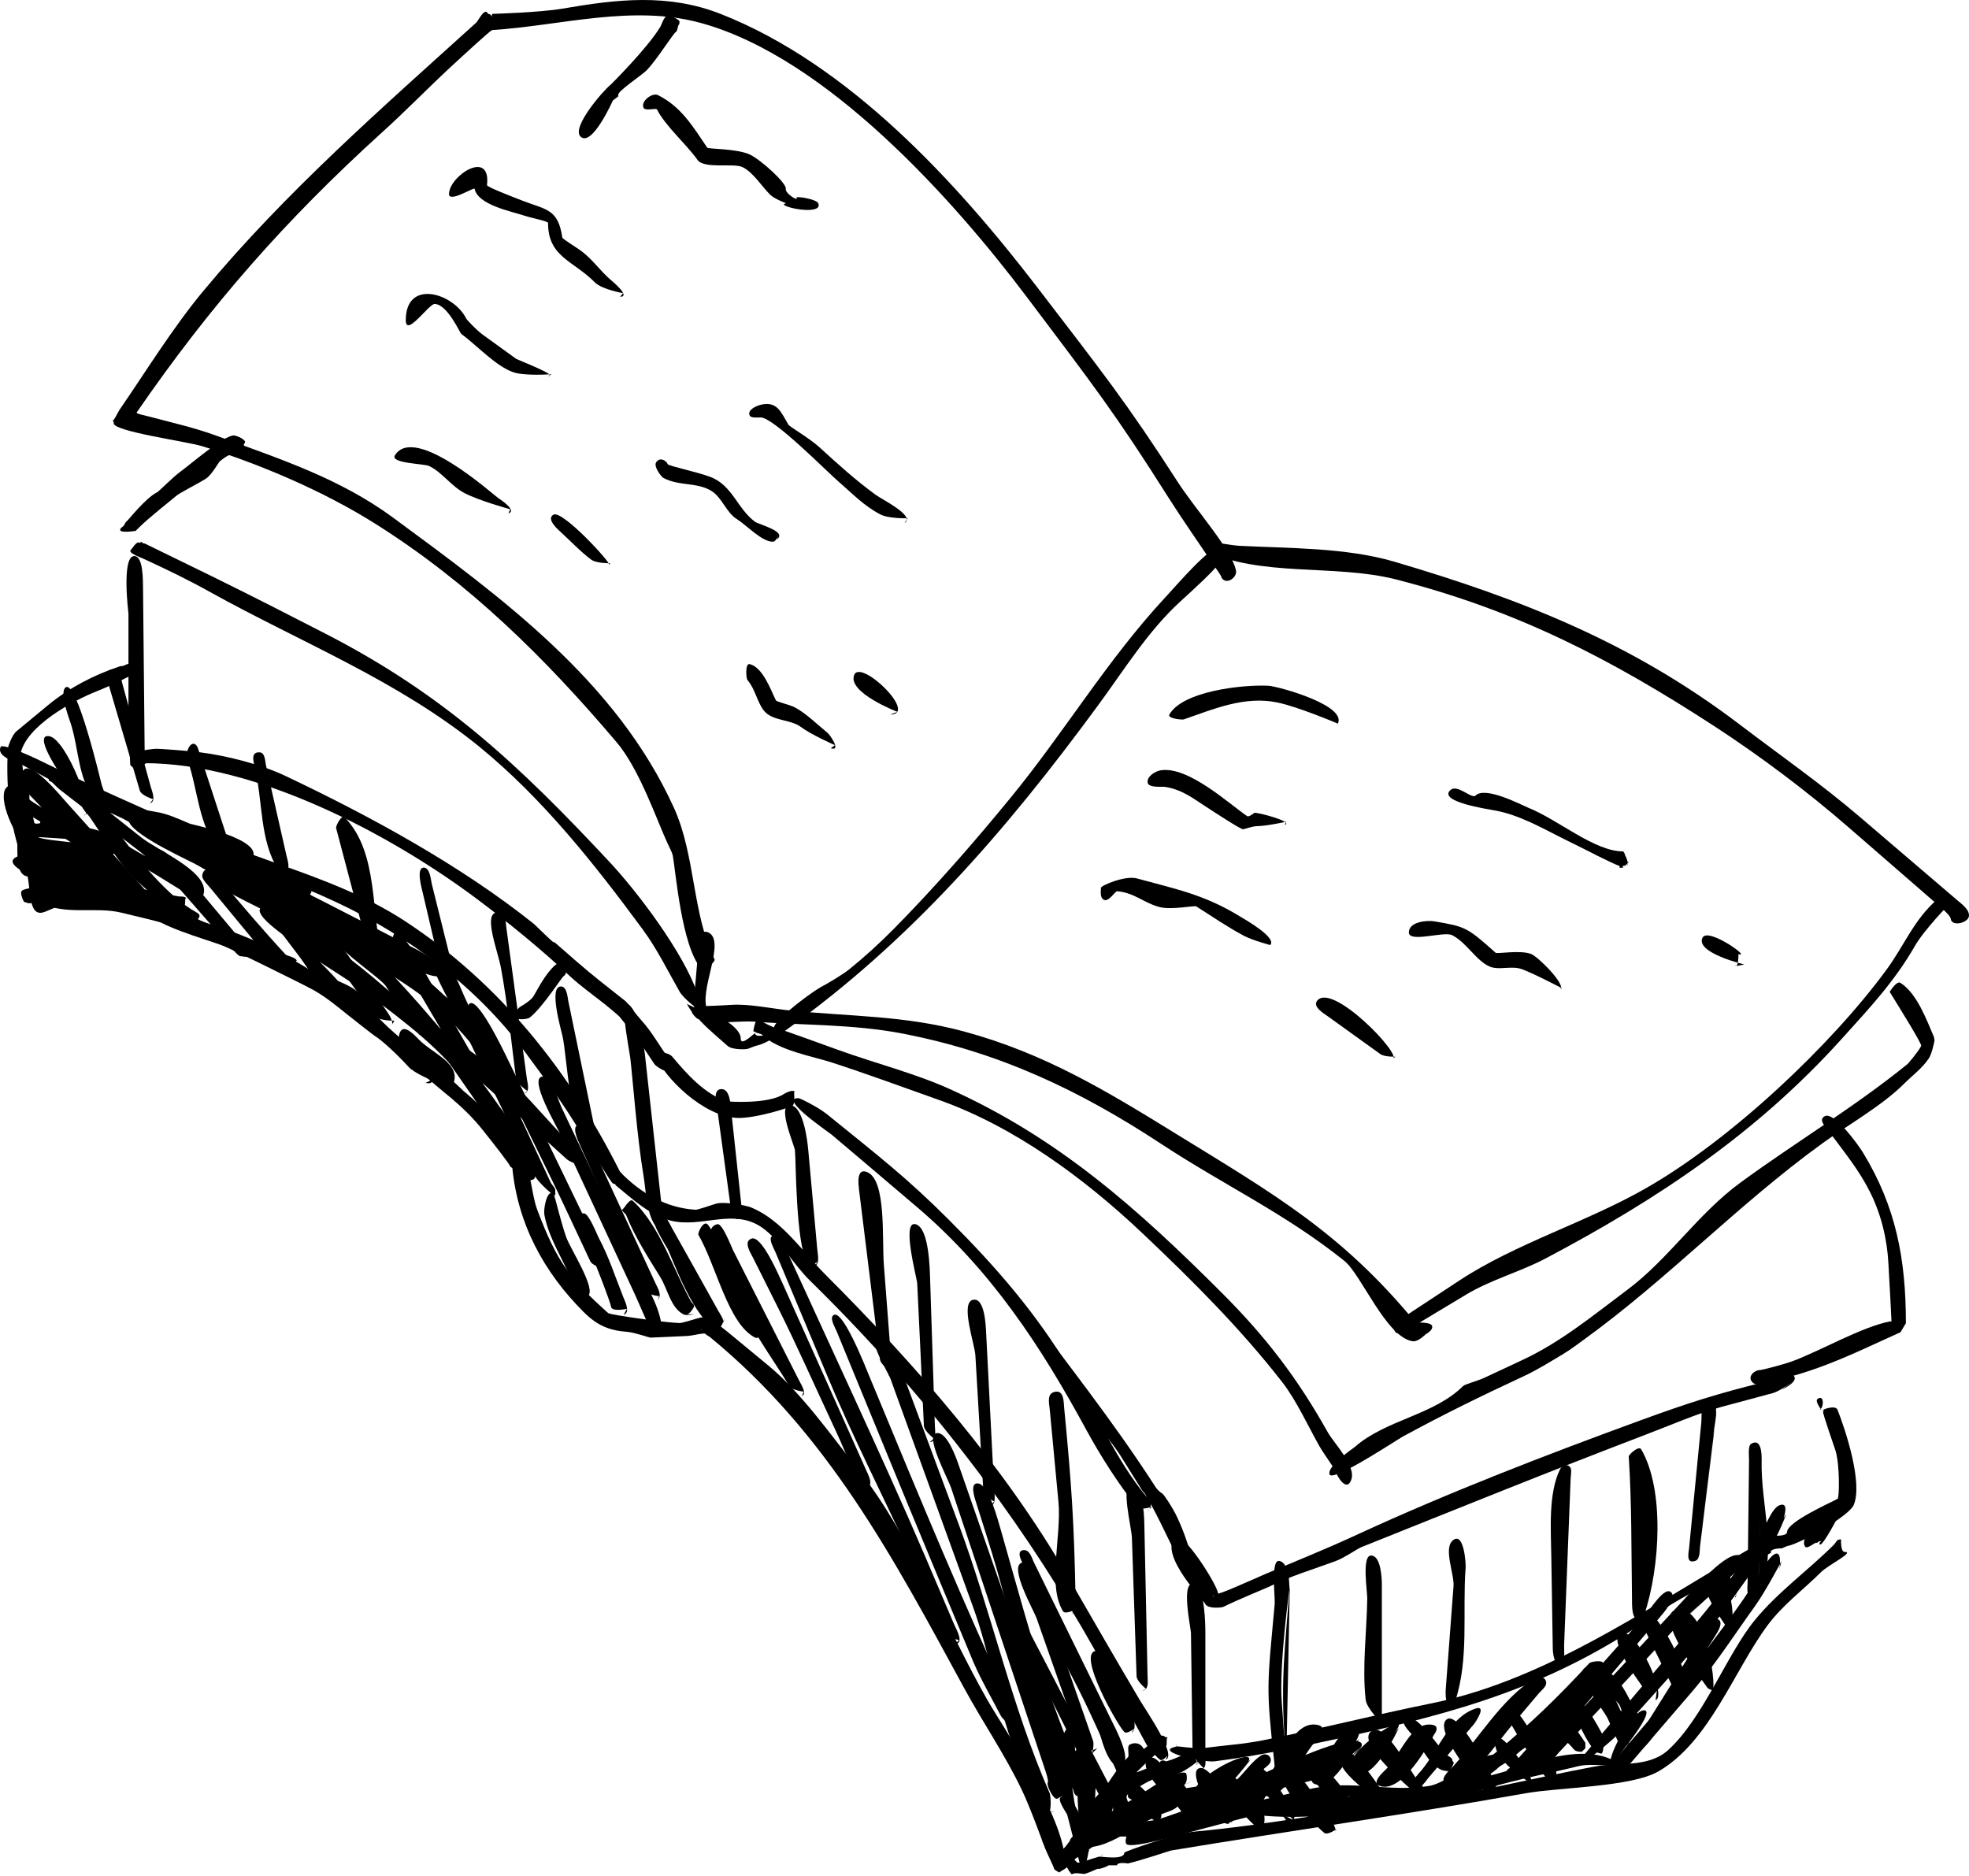 <?xml version="1.0" encoding="UTF-8" standalone="no"?>
<svg
   xmlns:dc="http://purl.org/dc/elements/1.1/"
   xmlns:cc="http://creativecommons.org/ns#"
   xmlns:rdf="http://www.w3.org/1999/02/22-rdf-syntax-ns#"
   xmlns:svg="http://www.w3.org/2000/svg"
   xmlns="http://www.w3.org/2000/svg"
   xmlns:sodipodi="http://sodipodi.sourceforge.net/DTD/sodipodi-0.dtd"
   xmlns:inkscape="http://www.inkscape.org/namespaces/inkscape"
   inkscape:version="1.0 (4035a4f, 2020-05-01)"
   sodipodi:docname="books.svg"
   id="svg3417"
   height="104.18"
   width="109.337"
   version="1.1"
   xml:space="preserve"><defs
     id="defs3421" /><sodipodi:namedview
     inkscape:current-layer="svg3417"
     inkscape:window-maximized="0"
     inkscape:window-y="23"
     inkscape:window-x="0"
     inkscape:cy="304.08009"
     inkscape:cx="-321.26657"
     inkscape:zoom="0.85069444"
     fit-margin-bottom="0"
     fit-margin-right="0"
     fit-margin-left="0"
     fit-margin-top="0"
     showgrid="false"
     id="namedview3419"
     inkscape:window-height="480"
     inkscape:window-width="697"
     inkscape:pageshadow="2"
     inkscape:pageopacity="0"
     guidetolerance="10"
     gridtolerance="10"
     objecttolerance="10"
     borderopacity="1"
     bordercolor="#666666"
     pagecolor="#ffffff" /><g
     transform="translate(-915.267,-127.92)"
     id="g3415"><path
       id="path3105"
       d="m 942.5,128.7 c 0,0 0,0 0,0 m 0.1,-0.01 c 0,0 2.61,-0.07 3.9,-0.29 3.02,-0.52 5.86,-0.86 8.8,0.3 7.11,2.8 13.07,9.32 17.57,15.18 3.66,4.78 4.91,6.33 7.8,10.81 1,1.55 3,3.76 3.23,4.91 0.08,0.39 -0.54,0.83 -0.8,0.4 0,-0.1 -0.3,-0.5 -0.44,-0.7 -0.83,-1.24 -1.69,-2.46 -2.49,-3.72 -2.99,-4.73 -4.15,-6.21 -7.91,-11.2 -4.08,-5.41 -11.1,-13.26 -18.06,-15.18 -3.81,-1.05 -7.76,0.14 -11.6,0.39 -0.1,0.01 -1.6,1.4 -2.35,2.09 -1.28,1.19 -2.5,2.45 -3.8,3.62 -5.32,4.83 -9.48,9.55 -13.59,15.52 -0.06,0.08 0.47,0.17 0.72,0.24 1.24,0.33 2.49,0.61 3.69,1.05 3.46,1.27 6.81,2.34 9.82,4.55 6.03,4.44 12.42,9.09 15.61,16.14 1.19,2.63 1.01,5.92 2.25,8.4 0.05,0.1 -0.55,0.72 -0.75,0.5 -1.09,-1.23 -1.41,-5.42 -1.58,-6.3 -0.02,-0.1 -0.19,-0.46 -0.28,-0.64 -0.59,-1.26 -1.55,-4.11 -2.83,-5.62 -3.96,-4.67 -8.18,-8.85 -13.41,-12.14 -2.87,-1.81 -6.4,-3.31 -9.6,-4.3 -0.91,-0.28 -5.04,-0.83 -4.92,-1.3 0.02,-0.1 -0.08,-0.1 -0.08,-0.1 0.1,0 0.3,-0.48 0.45,-0.69 1.36,-1.97 2.94,-4.54 4.64,-6.57 4.55,-5.47 9.86,-10.1 15.13,-14.87 0.08,-0.07 0.41,-0.74 0.58,-0.57 0.1,0.1 0.1,0.1 0.1,0.1 0.1,0 0.13,0.07 0.15,0.1 0.05,0.1 0.04,0.03 0.02,0"
       fill="#000000" /><path
       id="path3107"
       d="m 983.24,158.69 c 0,0 -0.5,0.38 -0.34,0.51 0.13,0.11 -1.52,1.6 -2.1,2.13 -1.79,1.64 -3.11,3.79 -4.56,5.76 -5.12,6.98 -10.44,13.11 -17.35,18.05 -0.09,0.06 -1.04,0.73 -1.59,0.84 -0.1,0.02 -0.37,0.13 -0.5,0.18 -0.1,0.04 -0.87,0.07 -1.13,-0.16 -0.84,-0.74 -1.36,-1.17 -1.8,-1.72 -0.07,-0.08 -0.07,-0.88 -0.03,-1.28 0.07,-0.8 0.14,-1.6 0.21,-2.4 0.02,-0.28 0.04,-1.14 0.55,-0.9 1.01,0.47 -0.56,3.27 -0.05,4.3 0.05,0.1 1.85,0.82 1.85,1.6 0,0.48 0.8,-0.37 0.8,-0.3 0,0.41 1.61,-0.2 1.2,-0.2 -0.84,0 1.87,-2.09 2.6,-2.45 0.1,-0.05 1.05,-0.59 1.47,-0.94 0.84,-0.68 1.67,-1.44 2.43,-2.21 2.25,-2.28 4.48,-4.83 6.5,-7.3 2.96,-3.61 5.35,-7.63 8.54,-11.07 0.65,-0.69 2.64,-3.06 3.16,-2.83 0.54,0.24 -0.3,0.82 -0.2,0.9 m -29.1,25 c 0,0 0,0 0,0 0,0 0,0 0,0 m 2.8,2.05 c 0,0 0,0 0,0"
       fill="#000000" /><path
       id="path3109"
       d="m 982.6,158 c 0,0 0,0 0,0 m -0.6,0.5 c 0,0 0,0 0,0 0,0 0.1,0 0.1,0 m -0.1,0 c 0,0 0,-0.07 0,-0.1 m 0.03,-0.1 c 0,0 0.88,-0.14 0.67,-0.25 -0.1,-0.05 0.89,0.15 1.4,0.18 2.71,0.14 5.9,0.09 8.59,0.88 7.09,2.09 13.22,4.51 19.19,9.05 2.11,1.61 4.56,3.32 6.68,5.14 1.79,1.53 3.59,3.07 5.38,4.6 0.23,0.2 0.71,0.53 0.66,0.9 -0.05,0.35 -0.86,0.58 -1,0.2 0,-0.2 -0.31,-0.46 -0.46,-0.6 -1.73,-1.5 -3.45,-3 -5.18,-4.5 -2.35,-2.04 -4.86,-3.93 -7.46,-5.63 -5.78,-3.76 -10.98,-6.45 -17.7,-8.17 -3.42,-0.88 -7.59,-0.1 -10.7,-1.65"
       fill="#000000" /><path
       id="path3111"
       d="m 1023.53,178.1 c 0,0 -1.43,1.47 -1.93,2.35 -1.11,1.94 -2.51,3.44 -4.02,5.11 -4.74,5.27 -10.25,8.95 -16.5,12.25 -1.43,0.75 -3.02,1.17 -4.4,2 -0.99,0.59 -1.97,1.19 -2.96,1.78 -0.24,0.14 -0.83,0.64 -1.02,0.21 -0.17,-0.39 0.24,-0.56 0.5,-0.73 1.03,-0.68 2.07,-1.36 3.1,-2.04 3.13,-2.06 7.07,-3.24 10.37,-5.13 4.71,-2.69 10.24,-7.9 13.33,-12.1 1.01,-1.37 1.53,-2.79 2.83,-3.93 0.07,-0.07 0.4,-0.46 0.57,-0.37 0.31,0.16 0.21,0.48 0.07,0.7 m -0.57,-0.4 c 0,0 0,0 0,0"
       fill="#000000" /><path
       id="path3113"
       d="m 994.73,201.7 c 0,0 -0.62,0.77 -1.03,0.7 -1.47,-0.24 -2.85,-3.72 -3.78,-4.46 -3.25,-2.61 -6.64,-4.18 -10.13,-6.47 -4.57,-3.01 -9.07,-5.14 -14.49,-6.17 -2.68,-0.51 -5.48,-0.44 -8.2,-0.65 -0.69,-0.05 -2.25,0.17 -2.8,-0.1 -0.1,-0.05 -0.1,-0.05 -0.1,-0.05 -0.1,0 -0.1,0 -0.1,0 0,0 -0.07,0 -0.1,0 0,0 -0.44,-0.36 -0.3,-0.5 0.1,-0.1 0.1,-0.1 0.1,-0.1 0.1,0 0.23,-0.08 0.3,-0.1 0.1,0 1.23,-0.04 1.8,-0.08 1.03,-0.06 2.26,0.22 3.3,0.32 3.32,0.33 6.31,0.27 9.6,1.16 4.47,1.21 7.91,3.3 11.8,5.7 5.39,3.32 9.14,5.46 13.24,10.42 0.06,0.08 0.96,-0.03 0.96,0.28 0,0.32 -0.69,0.57 -0.92,0.7"
       fill="#000000" /><path
       id="path3115"
       d="m 1022.69,185.7 c 0,0 -0.13,0.71 -0.32,1 -0.38,0.56 -0.91,0.94 -1.38,1.41 -1.22,1.22 -3.25,2.37 -4.54,3.31 -4.7,3.41 -8.59,7.54 -13.27,10.92 -0.08,0.06 -0.75,0.56 -1.11,0.77 -0.74,0.44 -1.45,0.89 -2.23,1.25 -2.32,1.08 -4.39,2.09 -6.67,3.33 -0.25,0.13 -3.89,2.55 -4.07,2.11 -0.18,-0.45 1.32,-1.46 1.4,-1.53 1.71,-1.51 4.39,-1.76 6.02,-3.39 0.08,-0.08 0.79,-0.28 1.13,-0.43 0.72,-0.34 1.45,-0.68 2.18,-1.02 2.12,-0.99 3.92,-2.48 5.78,-3.87 2.28,-1.69 3.94,-4.24 6.29,-5.96 3.07,-2.25 6.36,-4.21 9.3,-6.6 0,0 0.56,-0.63 0.75,-1 0.05,-0.1 -1.15,-2.03 -1.75,-3 0,0 0.38,-0.64 0.6,-0.5 0.92,0.59 1.45,2.06 1.86,3.01 M 996.6,204.8 c 0,0 0,0 0,0 m 26.1,-19.2 c 0,0 0,0.1 0,0.1"
       fill="#000000" /><path
       id="path3117"
       d="m 957,185.1 c 0,0 0,0 0,0 m 0.3,0.1 c 0,0 0,0 0,0 m 1.4,-0.1 c 0,0 0,0 0,0 m -1.6,0.1 c 0,0 0.09,-0.76 0.3,-0.65 0.1,0.05 0.8,0.47 1.2,0.53 0.1,0.02 2.18,0.77 3.23,1.15 1.96,0.71 4.26,1.3 6.16,2.16 6.05,2.72 10.45,6.65 15.14,11.34 2.43,2.43 4.19,4.73 5.87,7.73 0.34,0.61 1.59,1.86 1.3,2.64 -0.26,0.71 -0.8,-0.21 -0.88,-0.5 -0.02,-0.1 -0.66,-0.96 -0.92,-1.43 -0.58,-1.03 -1.24,-2.47 -2.01,-3.47 -2.33,-3 -5.03,-5.69 -7.79,-8.3 -3.19,-3.02 -7.09,-5.91 -11.3,-7.4 -1.97,-0.7 -4.01,-1.45 -5.98,-2.09 -0.95,-0.31 -2.97,-0.66 -3.84,-1.53 -0.08,-0.08 -0.35,-0.08 -0.41,-0.18"
       fill="#000000" /><path
       id="path3119"
       d="m 954,183.95 c 0,0 -0.77,-0.57 -1,-0.97 -0.66,-1.16 -1.26,-2.39 -2.06,-3.47 -2.66,-3.61 -5.55,-7.26 -9.04,-10.11 -4.54,-3.7 -9.92,-5.8 -14.96,-8.6 -1.22,-0.68 -2.4,-1.25 -3.68,-1.84 -0.14,-0.07 -0.76,-0.27 -0.76,-0.46 0.1,-0.1 0.34,-0.53 0.5,-0.45 0.1,0.05 0.07,-0.05 0.1,-0.05 0.1,0.1 0.17,0.1 0.2,0.1 0,0 2.5,1.22 3.75,1.83 2.12,1.04 4.21,2.11 6.31,3.19 6.59,3.39 10.73,7.29 15.73,12.64 1.59,1.7 4.13,5.06 4.91,7.34 0.09,0.25 0.21,1.12 -0.3,1 -0.07,-0.02 -0.24,-0.36 -0.29,-0.43 M 923,158.1 c 0,0 0,0 0,0 0.1,0 0.1,0 0.1,0"
       fill="#000000" /><path
       id="path3121"
       d="m 928.8,152.6 c 0,0 0.07,0.2 0,0.2 -0.1,0 -0.53,0.4 -0.8,0.4 -0.1,0 -0.38,0.22 -0.52,0.33 -0.08,0.07 -0.46,0.77 -0.78,0.97 -0.52,0.33 -1.5,0.8 -1.7,1 -0.1,0.1 -1.43,1.13 -2.02,1.72 -0.08,0.08 -0.15,0.15 -0.18,0.18 0,0 -0.98,0.16 -0.85,-0.1 0.05,-0.1 0.17,-0.15 0.2,-0.2 0.05,-0.1 0.1,-0.2 0.15,-0.23 0.1,-0.07 1.04,-1.29 1.7,-1.62 0.1,-0.05 0.86,-0.83 1.3,-1.15 0.55,-0.4 2.4,-2 2.95,-2 0.15,0 0.73,0.25 0.61,0.42 m -6.06,4.88 c 0,0 0,0 0,0 0,0 0,0 0,0 m 2.1,-2.7 c 0,0 0,0 0,0 0,0 0.1,0 0.1,0"
       fill="#000000" /><path
       id="path3123"
       d="m 923.65,170.1 c 0,0 -0.81,0.69 -1.05,0.4 -0.1,-0.1 -0.1,-0.1 -0.1,-0.1 0,0 -0.1,-1.87 -0.1,-2.8 0,-1.87 0,-3.74 0,-5.61 0,0 -0.39,-3.13 0.3,-3.19 0.54,-0.05 0.5,1.42 0.51,1.8 0.03,3.03 0.06,6.07 0.09,9.1 0,0.1 0.34,0.47 0.2,0.57"
       fill="#000000" /><path
       id="path3125"
       d="m 952.5,186.93 c 0,0 -0.23,0.51 -0.4,0.42 -0.1,-0.05 -0.41,-0.21 -0.5,-0.35 0,0 -0.57,-0.86 -0.86,-1.29 -0.37,-0.56 -0.45,-0.54 -1.07,-1.33 -0.07,-0.08 -0.68,-0.59 -0.99,-0.83 -0.57,-0.45 -1.19,-0.89 -1.73,-1.39 -1.65,-1.54 -3.35,-2.93 -5.16,-4.29 -4.88,-3.66 -12.33,-7.57 -18.49,-7.57 -0.1,0 -0.57,0.07 -0.65,-0.1 -0.05,-0.1 -0.05,-0.17 -0.05,-0.2 0,0 -0.01,-0.07 0,-0.1 0.1,-0.1 0.17,-0.13 0.2,-0.15 0.1,-0.05 0.17,-0.08 0.2,-0.1 0.1,-0.05 0.7,-0.15 1,-0.15 0.1,0 1.64,0.1 2.4,0.2 1.37,0.17 3.33,0.65 4.7,1.3 4.72,2.24 9.73,4.96 13.82,8.23 0.08,0.07 1.35,1.33 1.08,0.97 -0.05,-0.06 0.96,0.83 1.27,1.1 0.89,0.78 1.83,1.5 2.75,2.23 0.08,0.07 0.59,0.75 0.88,1.07 0.56,0.61 1,1.42 1.5,2.1 0,0 0.16,0.46 0,0.57 M 923.1,169.6 c 0,0 0,0 0,0 m 1,-0.1 c 0,0 0,0 0,0 m 26,14.1 c 0,0 0,0 0,0 m 1.6,3.6 c 0,0 0,0 0,0"
       fill="#000000" /><path
       id="path3127"
       d="m 951.6,186.4 c 0,0 -0.1,0 -0.1,0 m 0.1,0.1 c 0,0 0,0 0,0 0,-0.1 0,-0.03 0,0 m 7.3,2.1 c 0,0 0,0 0,0 m 0.3,0.8 c 0,0 0,0 0,0 0,0 0.1,-0.1 0.1,-0.1 m 0,-0.1 c 0,0 0,0 0,0 0,0 0.1,0 0.1,0 m -7.8,-2.9 c 0,0 0.78,0.03 1,0.3 0.81,0.97 1.8,2.07 3,2.47 0.1,0.03 2.33,0.18 3.2,-0.4 0.1,-0.07 0.23,-0.11 0.3,-0.14 0.1,-0.03 0.1,-0.03 0.1,-0.03 0,0 0.13,0 0.2,0 -0.1,0 0.07,0.63 -0.12,0.82 -0.08,0.08 -2.06,0.72 -3.08,0.68 -1.84,-0.07 -4.04,-2.21 -4.56,-3.5"
       fill="#000000" /><path
       id="path3129"
       d="m 979.23,211.6 c 0,0 -0.65,0.21 -0.83,0 -0.98,-1.18 -2.05,-2.88 -2.79,-4.24 -2.54,-4.68 -5.32,-8.93 -9.47,-12.45 -1.56,-1.33 -3.12,-2.65 -4.69,-3.98 -0.19,-0.16 -2.96,-2.03 -1.85,-2.03 0.1,0 1.12,0.52 1.57,0.88 2.91,2.36 4.43,3.52 6.79,5.88 2.65,2.65 4.83,5.17 6.74,8.34 1.45,2.4 2.54,4.99 4.2,7 0.1,0.1 0.17,0.09 0.2,0.1 0.1,0.1 0.1,0.1 0.1,0.1 0,0.1 -0.02,0.57 -0.2,0.63 M 959.7,188.9 c 0,0 0.1,0.1 0.1,0.1 m 18.7,22.5 c 0,0 0,0.13 0,0.1"
       fill="#000000" /><path
       id="path3131"
       d="m 981,215.3 c 0,0 0.07,0.07 0.1,0.1 0,0 0,0 0,0 m -1.2,-4.5 c 0,0 0,0 0,0 m 1.07,4.3 c 0,0 -0.27,-0.7 -0.44,-1.04 -0.53,-1.07 -1.05,-2.22 -1.67,-3.26 -0.06,-0.1 -0.16,-0.2 -0.16,-0.2 0,0 -0.79,-1.26 -1.18,-1.89 -0.38,-0.61 -0.83,-1.14 -1.3,-1.71 -1.78,-2.2 -3.5,-4.77 -5.06,-6.91 -0.11,-0.14 -0.54,-0.59 -0.46,-0.79 0.24,-0.59 0.82,0.19 0.96,0.39 2.64,3.56 5.39,7 7.79,10.73 0.05,0.08 0.23,0.27 0.35,0.33 0.1,0.05 0.56,0.77 0.75,1.15 0.35,0.71 0.66,1.53 0.85,2.3 0,0.1 0.2,0.35 0.2,0.5 0,0.1 0.07,0.31 0,0.35 -0.1,0.05 -0.21,0.43 -0.3,0.35 -0.1,-0.1 -0.23,-0.06 -0.25,-0.1 C 981,215.3 981,215.3 981,215.3"
       fill="#000000" /><path
       id="path3133"
       d="m 1014.87,204.6 c 0,0 -0.73,0.56 -1.16,0.68 -0.94,0.25 -1.88,0.51 -2.83,0.76 -1.43,0.39 -2.83,1.02 -4.21,1.54 -5.32,2.03 -10.6,4.17 -15.87,6.28 -0.1,0.04 -0.91,0.58 -1.37,0.75 -1.3,0.48 -2.49,0.82 -3.73,1.44 -0.1,0.05 -1.72,0.71 -2.5,1.1 -0.1,0.05 -0.85,0.12 -1,-0.15 0,-0.1 -2.58,-2.71 -1.7,-3.7 0.42,-0.47 2.4,2.69 2.4,3.1 0,0.1 1.73,-0.68 2.6,-1.06 1.72,-0.73 3.45,-1.42 5.19,-2.23 5.03,-2.32 10.48,-4.42 15.68,-6.32 2.69,-0.98 4.19,-1.46 6.94,-2.14 0.26,-0.07 1.17,-0.55 1.39,-0.45 0.66,0.3 -0.28,0.79 -0.5,0.9 m -31.5,11.4 c 0,0 -0.1,0.05 -0.1,0.1 m 0.5,0.6 c 0,0 0,0 0,0 0,0 0,0 0,0"
       fill="#000000" /><path
       id="path3135"
       d="m 1021.1,201.5 c 0,0 0,0 0,0 m -7.9,2.7 c 0,0 0,0 0,0 0,0 0,0 0,0 0,0.1 0,0.1 0,0.1 m 7.6,-2.4 c 0,0 0,0 0,0 0,0 0,0 0,0 m 0,0 c 0,0 -1.34,0.61 -2.02,0.92 -1.32,0.6 -2.68,1.16 -4.08,1.54 -0.51,0.14 -1.72,0.7 -2.1,0.34 -0.35,-0.32 0.09,-0.7 0.4,-0.7 0.1,0 1.3,-0.3 1.88,-0.52 1.61,-0.62 3.73,-1.85 5.32,-2.18 0.1,0 0.1,0 0.1,0 0,-0.1 -0.11,-2.17 -0.17,-3.2 -0.07,-1.37 -0.4,-2.74 -1.02,-3.98 -0.62,-1.24 -1.39,-2.16 -2.25,-3.33 -0.17,-0.24 -0.67,-0.68 -0.26,-0.89 0.5,-0.25 1.81,1.52 2.12,2.03 1.84,3.02 2.38,5.93 2.38,9.47"
       fill="#000000" /><path
       id="path3137"
       d="m 922.8,165.3 c 0,0 -1.39,0.71 -2.12,0.99 -1.35,0.53 -3.97,1.94 -4.28,3.51 -0.37,1.89 0.2,4.15 0.92,5.88 0.14,0.35 1.33,2.23 1.08,2.62 -0.1,0 -0.55,0.25 -0.8,0.3 -0.82,0.15 -0.59,-1.56 -0.89,-2.34 -0.89,-2.35 -1.12,-4.29 -1.01,-6.76 0,-0.1 0.23,-0.76 0.48,-0.97 0.58,-0.48 1.16,-0.96 1.74,-1.44 1.18,-0.97 2.54,-1.68 3.98,-2.16 0.1,-0.03 0.17,-0.03 0.2,-0.03 0,0 0.67,-0.33 0.8,-0.1 0.18,0.32 -0.34,0.66 -0.53,0.79 m -6.67,3.81 c 0,0 0,0 0,0 m 7.1,-4.1 c 0,0 0,0 0,0 0,0 0,0 0,0"
       fill="#000000" /><path
       id="path3139"
       d="m 949.83,193.6 c 0,0 -0.36,0.11 -0.53,0.04 -0.1,-0.04 -1.22,-1.89 -1.78,-2.82 -0.98,-1.61 -1.85,-2.79 -3.06,-4.43 -2.68,-3.64 -6.47,-6.48 -10.56,-8.39 -4.79,-2.24 -10.2,-3.51 -14.76,-6.17 -0.88,-0.51 -2.36,-1.29 -2.71,-1.47 -0.34,-0.16 -1.36,-0.42 -1.13,-0.96 0.1,-0.24 2.04,0.67 2.53,0.92 2.65,1.32 5.4,2.48 8.12,3.73 3.9,1.78 8.22,2.66 11.85,5.05 5.24,3.45 9.11,8.33 11.9,13.9 0.1,0.1 0.1,0.1 0.1,0.1 0,0 0,0 0,0 0,0 -0.18,0.67 -0.4,0.58 m -0.3,-0.08 c 0,0 0,0 0,0 0.1,0 0.1,0 0.1,0 m 0.6,-0.5 c 0,0 0.03,0.13 0.03,0.1"
       fill="#000000" /><path
       id="path3141"
       d="m 980.1,225.4 c 0,0 -0.26,0.32 -0.4,0.25 -0.1,-0.05 -0.62,-0.57 -0.79,-0.89 -0.72,-1.32 -1.44,-2.65 -2.16,-3.97 -1.79,-3.28 -3.76,-6.46 -5.95,-9.49 -3.24,-4.47 -6.62,-8.41 -10.57,-12.28 -0.87,-0.85 -1.65,-2.23 -2.63,-2.92 -1.6,-1.13 -3.38,0.04 -5.1,-0.4 -1.16,-0.3 -2.13,-1.21 -3.02,-1.94 -0.08,-0.06 -1.65,-2.39 -0.88,-2.26 0.51,0.08 0.77,1.16 1.1,1.5 1.16,1.19 2.55,2 4.2,2.1 0.1,0 0.77,-0.22 1.1,-0.33 0.4,-0.14 1.6,0.05 2,0.21 1.71,0.72 2.81,2.43 4.13,3.75 4.99,4.99 9.93,10.65 13.47,16.79 1.33,2.3 2.64,4.58 3.99,6.86 0.31,0.52 2.05,3.04 1.41,3.25 M 949.4,193.7 c 0,0 0,0 0,0 0,0 0,0 0,0"
       fill="#000000" /><path
       id="path3143"
       d="m 940.2,188.8 c 0,0 0,0 0,0 m -23.9,-13.4 c 0,0 0,0 0,0 m 23.9,13.4 c 0,0 -1.12,-0.93 -1.67,-1.4 -1.19,-1.02 -2.49,-2.1 -3.46,-3.32 -0.07,-0.08 -0.44,-0.26 -0.62,-0.35 -1.1,-0.53 -2.2,-1.05 -3.29,-1.6 -3.65,-1.82 -7.08,-3.46 -11.08,-4.48 -1.54,-0.4 -5.05,-1.63 -3.88,-2.15 0.1,-0.1 0.84,-0.01 1.2,0.1 0.7,0.22 1.35,0.61 2.02,0.92 1.99,0.9 4.13,1.16 6.12,2.11 2.37,1.14 4.72,2.05 7.12,3.25 0.41,0.2 2.24,0.68 2.64,1.32 1.25,2.01 4,3.6 5.7,5.3 0,0 0.82,0.67 1.16,1.08 0.71,0.83 1.8,1.64 2.24,2.62 0.21,0.48 -0.52,0.78 -0.8,0.5 0,-0.1 -1.01,-1.38 -1.52,-2.02 -0.53,-0.67 -1.14,-1.26 -1.79,-1.81"
       fill="#000000" /><path
       id="path3145"
       d="m 954.9,201.2 c 0,0 0,0 0,0 m -11.2,-8.8 c 0,0 0,0.13 0,0.2 m 5.4,8.4 c 0,0 0.13,0 0.1,0 m 2.1,1.2 c 0,0 0,0 0,0 0,0 0,0 0,0 m 2.8,-0.8 c 0,0 0,0 0,0 m 0.1,0.3 c 0,0 -0.03,0.1 0,0.1 m 19,28.4 c 0,0 -0.1,-0.03 -0.1,0 m 0.1,0.1 c 0,0 -0.73,-2.03 -1.2,-3 -0.93,-1.94 -2.16,-3.74 -3.19,-5.63 -3.99,-7.34 -7.58,-14.13 -14.13,-19.51 -0.08,-0.06 -0.2,-0.11 -0.23,-0.16 -0.05,-0.1 -0.71,0.1 -1.05,0.11 -0.67,0.03 -1.33,0.06 -2,0.09 -0.1,0 -0.89,-0.29 -1.3,-0.32 -1.04,-0.08 -1.69,-0.37 -2.44,-1.12 -2.19,-2.19 -3.66,-4.89 -3.95,-8.06 -0.01,-0.1 0.32,-0.77 0.49,-0.6 0.53,0.53 0.56,2.1 0.9,3 1.11,2.94 1.82,3.83 3.93,5.73 0.07,0.07 0.94,0.19 1.37,0.26 0.88,0.12 1.7,0.25 2.6,0.3 0.1,0.01 0.7,-0.17 1,-0.26 0.1,-0.03 0.65,-0.18 0.83,0 0.07,0.07 0.07,0.07 0.07,0.07 0,0.1 0.52,0.48 0.77,0.68 0.75,0.62 1.5,1.24 2.25,1.86 1.83,1.5 3.52,3.91 5.01,5.79 2.89,3.65 4.87,8.76 7.17,12.8 0.84,1.47 4.3,6.52 4.3,8.97 0,0.1 0.1,0.15 0.1,0.2 -0.1,0.1 -0.15,0.22 -0.2,0.25 -0.1,0.05 -0.17,0.12 -0.2,0.15 0,0 -0.24,-0.1 -0.3,-0.2 0,-0.1 -0.41,-0.88 -0.56,-1.3"
       fill="#000000" /><path
       id="path3147"
       d="m 981.55,226.8 c 0,0 -0.42,0.21 -0.65,0.27 -0.1,0.03 -0.64,0.39 -0.91,0.57 -0.09,0.06 -0.95,0.7 -1.38,1 -1.21,0.84 -2.42,1.67 -3.63,2.5 -0.08,0.06 -0.66,0.82 -0.98,0.66 -0.27,-0.13 -0.16,-0.49 -0.12,-0.7 0.02,-0.1 0.37,-0.45 0.54,-0.62 0.08,-0.08 0.85,-1.15 1.22,-1.7 0.71,-1.03 1.38,-2.4 2.26,-3.28 0.1,-0.1 -0.08,-0.61 0.1,-0.7 0.51,-0.26 0.9,0.19 0.82,0.6 -0.02,0.1 -0.57,0.73 -0.77,1.09 -0.4,0.73 -0.84,1.42 -1.29,2.12 -0.06,0.09 0.72,-0.39 1.12,-0.61 0.78,-0.42 1.43,-0.95 2.22,-1.35 0.1,-0.05 0.71,-0.38 1,-0.28 0.1,0.03 0.12,0.61 -0.1,0.67 m -7.1,3.96 c 0,0 0,0 0,0 m 4.9,-5.5 c 0,0 0,0 0,0 0,0 0,0 0,0"
       fill="#000000" /><path
       id="path3149"
       d="m 981.8,225.7 c 0,0 -0.93,0.8 -1.5,0.8 -1.39,0 -2.71,1.46 -3.9,2.05 -0.1,0.05 -0.9,-0.02 -0.8,-0.25 0.1,-0.1 1.36,-1.53 1.99,-2.24 0.52,-0.58 1.18,-0.93 1.74,-1.49 0.07,-0.07 0.07,-0.07 0.07,-0.07 0,0 0,0 0,0 0,0 0.19,-0.16 0.3,-0.2 0.1,0 0.1,0 0.1,0 0.1,0 0.17,0.07 0.2,0.1 0,0 0.1,-0.03 0.1,0 -0.1,0.1 0.01,0.43 -0.1,0.5 -0.1,0 -1.13,0.93 -1.62,1.43 -0.08,0.07 0.91,-0.36 1.42,-0.53 0.28,-0.09 0.56,-0.13 1.41,-0.55 0.09,-0.05 0.75,0.6 0.49,0.68 m -0.4,-0.73 c 0,0 0,0 0,0"
       fill="#000000" /><path
       id="path3151"
       d="m 1016.4,206.3 c 0,0 0,0 0,0 0,-0.1 0,-0.1 0,-0.1 m 0,0 c 0,0 -0.38,-0.48 -0.2,-0.6 0.42,-0.28 0.31,0.64 0.1,0.57 m -2.7,7.03 c 0,0 0,0 0,0 m -33,11.7 c 0,0 -0.03,-0.1 0,-0.1 m 33.1,-10.7 c 0,0 0,0 0,0 m -0.09,0.05 c 0,0 -1.56,0.81 -2.36,1.19 -1.43,0.68 -2.84,1.4 -4.15,2.3 -5.67,3.93 -10.82,5.36 -17.5,6.82 -2.31,0.5 -4.55,0.97 -6.9,1.27 -0.57,0.07 -3.33,-0.52 -2.2,-0.8 0.1,-0.03 0.1,-0.03 0.1,-0.03 0.1,0 0.1,0 0.1,0 0,0 0,0 0,0 0,0 1,0.14 1.5,0.08 1.06,-0.14 2.15,-0.21 3.2,-0.42 3.12,-0.62 6.17,-1.41 9.3,-2.04 6.84,-1.37 12.96,-5.96 19,-9.32 0,0 0,0 0,0 0.1,0 0.8,0.04 0.8,-0.2 0,-0.57 2.39,-1.62 2.81,-1.85 0.09,-0.05 0.13,-1.81 -0.11,-2.65 -0.06,-0.2 -0.75,-2.15 -0.7,-2.2 0.1,0 0.03,-0.03 0,-0.05 -0.1,-0.05 0.69,-0.33 0.8,-0.05 0.46,1.16 1.42,4.09 0.9,5.3 -0.26,0.6 -2.9,2.12 -3.7,2.28 -0.1,0.02 -0.23,0.12 -0.3,0.12 -0.1,0 -0.6,0.02 -0.6,0.2"
       fill="#000000" /><path
       id="path3153"
       d="m 976.9,231.5 c 0,0 0,0 0,0 m -2.1,0.6 c 0,0 0,0 0,0 0,0 0,0 0,0 m 0.5,-0.1 c 0,0 0,0 0,0 0.1,0 0.1,0 0.1,0 m 0.8,-0.3 c 0,0 0,0 0,0 0,0 0,0 0,0 m 0.2,-0.7 c 0,0 0.1,-0.15 0.1,-0.1 m 1.3,0.5 c 0,0 0,0 0,0 0.1,0 0.1,0 0.1,0 m -0.3,0.1 c 0,0 -0.07,0 -0.1,0 m -1.9,0.5 c 0,0 0,0 0,0 m 0.6,-0.3 c 0,0 0,0 0,0 m 1.08,-0.2 c 0,0 -0.64,0 -0.48,0 0.1,0 -0.29,0.17 -0.5,0.2 -0.1,0 -0.1,0 -0.1,0 0,0 -0.46,0.21 -0.7,0.28 -0.1,0.02 -0.55,-0.11 -0.7,0.02 0,0.1 -0.62,-0.76 -0.3,-0.9 0.34,-0.14 0.5,0.2 0.6,0.25 0.1,0.05 0.82,-0.23 1.2,-0.33 0.1,-0.02 1.4,0.22 1.4,-0.22 0,-0.06 2.86,-1.08 3.9,-1.17 3.87,-0.35 7.82,-1.12 11.7,-1.61 3.5,-0.43 7.02,-1.35 10.5,-2 1.35,-0.25 3,0.08 4.1,-0.92 1.94,-1.76 3.25,-5.3 4.8,-7.2 1.3,-1.59 2.96,-2.76 4.4,-4.2 0.1,-0.1 0.15,-0.22 0.2,-0.25 0.1,-0.05 0.17,-0.05 0.2,-0.05 0,0 -0.04,0.7 0.2,0.7 0.58,0 -0.92,0.72 -1.32,1.13 -1,0.99 -2.15,1.84 -2.98,2.97 -1.85,2.51 -3.22,6.45 -6.03,8.08 -1.5,0.88 -5.51,0.89 -7.37,1.22 -6.58,1.17 -13.11,2.09 -19.7,3.18 -0.1,0.02 -1.62,0.54 -2.4,0.72 0,0 -0.6,-0.1 -0.6,0.1"
       fill="#000000" /><path
       id="path3155"
       d="m 1017.47,211.7 c 0,0 -0.12,0.41 -0.22,0.6 -0.05,0.1 -0.95,1.8 -0.95,1.3 0.1,-0.1 0.1,-0.1 0.1,-0.1 -0.2,0 -0.23,0.13 -0.25,0.1 -0.05,-0.1 -0.53,0.39 -0.65,0.2 -0.17,-0.25 0.07,-0.67 0.22,-0.82 0.08,-0.08 0.13,-0.48 0.28,-0.48 0.1,0.1 0.36,-0.22 0.45,-0.4 0.05,-0.1 0.73,-0.82 0.97,-0.58 m 0.08,0.08 c 0,0 0,0 0,0"
       fill="#000000" /><path
       id="path3157"
       d="m 939.23,187.9 c 0,0 -0.96,-0.38 -1.29,-0.75 -0.67,-0.74 -1.52,-1.5 -1.84,-1.69 -0.1,-0.06 -1.05,-0.81 -1.52,-1.18 -0.71,-0.57 -1.37,-1.12 -2.18,-1.53 -0.1,-0.05 -0.89,-0.5 -1.3,-0.7 -0.78,-0.39 -1.56,-0.78 -2.35,-1.17 -1.09,-0.55 -3.09,-1 -4.55,-1.73 -0.1,-0.05 -1.5,-0.38 -2.2,-0.55 -1.46,-0.35 -3.06,0.17 -4.5,-0.55 -0.1,-0.05 -0.17,-0.05 -0.2,-0.05 0,0 0,0 0,0 -0.1,0 -0.23,0.04 -0.3,0.07 -0.1,0.03 -0.23,-0.01 -0.3,-0.04 -0.1,-0.03 -0.1,-0.03 -0.1,-0.03 0,0 -0.28,-0.51 -0.1,-0.63 0.1,-0.07 0.37,-0.12 0.5,-0.15 0.1,-0.02 0.11,-0.62 -0.1,-0.62 -1,0 -0.51,-1.94 -0.75,-2.92 -0.27,-1.07 -0.26,-2.18 -0.34,-3.28 -0.01,-0.1 -0.07,-0.54 0.09,-0.6 0.19,-0.08 0.57,0.17 0.6,0.5 0.2,1.96 0.55,5.4 1.15,6.6 0.05,0.1 0.12,0.07 0.15,0.05 0.1,-0.05 0.17,-0.05 0.2,-0.05 0.1,0 0.4,-0.2 0.52,-0.32 0.08,-0.08 1.38,-0.28 1.98,-0.08 1.46,0.49 3.18,0.95 4.7,1.2 0.1,0 0.1,0 0.1,0 0.1,0 0.3,0.03 0.3,0.1 -0.1,0 0,0.32 -0.1,0.4 -0.1,0 -0.13,0.2 -0.2,0.2 -0.1,0 -0.43,0.03 -0.6,0.01 -0.1,-0.01 -0.23,0.03 -0.3,0.06 -0.1,0.03 0.57,0.2 0.9,0.28 0.86,0.22 1.67,0.49 2.51,0.78 2.54,0.9 4.69,2.1 6.7,3.72 0.8,0.65 1.95,1.48 1.89,1.65 -0.06,0.18 1.36,0.94 1.6,1.2 0.12,0.13 2.03,2.23 0.9,1.95 M 916.6,177.3 c 0,0 0.1,0 0.1,0 m 0.1,0.1 c 0,0 0,0 0,0 0.1,0 0.1,0 0.1,0 m -0.1,0.7 c 0,0 0,0 0,0 0.1,0 0.1,0 0.1,0 m 1.7,-1.6 c 0,0 0,0 0,0 m 5.4,2.6 c 0,0 0,0 0,0 m 12,6.3 c 0,0 0,0 0,0 0,0 0,0.1 0,0.1"
       fill="#000000" /><path
       id="path3159"
       d="m 920.6,177.9 c 0,0 -0.02,0.54 -0.2,0.5 -2.11,-0.44 -5.19,-4.6 -3.5,-4.6 0.1,0.1 0.1,0.1 0.1,0.1 0,0 0.44,0.73 0.74,1.03 0.95,0.91 2.7,2.31 2.91,3.17"
       fill="#000000" /><path
       id="path3161"
       d="m 922.33,177.77 c 0,0 -0.35,0.11 -0.45,0 -0.08,-0.07 -2.92,-3.33 -4.3,-5 -0.27,-0.34 -1.61,-1.5 -1.28,-1.87 0.46,-0.52 1.85,1.42 2.13,1.76 1.13,1.39 2.26,2.78 3.39,4.17 0.23,0.29 0.67,1.56 0.13,1.02"
       fill="#000000" /><path
       id="path3163"
       d="m 923.58,177.6 c 0,0 -0.58,0.62 -0.78,0.4 -1.93,-2.15 -3.86,-4.3 -5.8,-6.45 -0.12,-0.13 -0.59,-0.53 -0.5,-0.75 0.36,-0.89 2.17,1.37 2.54,1.77 1.4,1.56 2.79,3.11 4.19,4.66 0.07,0.07 0.38,0.69 0.17,0.84"
       fill="#000000" /><path
       id="path3165"
       d="m 926.25,179 c 0,0 -0.47,0.46 -0.65,0.3 -0.88,-0.8 -1.76,-1.59 -2.65,-2.39 -1.1,-1 -1.89,-2.46 -2.7,-3.62 -0.18,-0.25 -0.79,-0.78 -0.25,-0.99 0.49,-0.2 1.4,1.23 1.66,1.6 1.26,1.74 2.94,3.83 4.54,4.7 0.44,0.24 -0.24,0.58 -0.4,0.63"
       fill="#000000" /><path
       id="path3167"
       d="m 929.17,180.9 c 0,0 -0.38,0.15 -0.57,0.12 -0.1,-0.02 -0.36,-0.32 -0.5,-0.47 -1.17,-1.33 -2.33,-2.67 -3.5,-4 -0.21,-0.23 -1.21,-1.25 -0.7,-1.45 0.48,-0.19 1.32,0.95 1.59,1.26 0.97,1.16 1.95,2.32 2.92,3.48 0.29,0.34 1.34,1.37 0.29,1.19 M 928.5,181 c 0,0 0,0 0,0 0,0 0,0 0,0"
       fill="#000000" /><path
       id="path3169"
       d="m 931.77,181.2 c 0,0 -0.37,0.6 -0.67,0.6 -0.4,0 -0.96,-0.69 -1.18,-0.97 -0.98,-1.19 -1.96,-2.37 -2.94,-3.56 -0.13,-0.17 -0.54,-0.53 -0.48,-0.77 0.16,-0.69 0.81,0.05 1,0.27 1.21,1.43 2.36,2.79 3.63,4.16 0.07,0.07 0.67,0.18 0.6,0.37"
       fill="#000000" /><path
       id="path3171"
       d="m 934.95,183.8 c 0,0 -0.85,-0.04 -1.15,-0.3 -0.84,-0.72 -1.35,-1.75 -2.03,-2.62 -1.11,-1.44 -2.15,-2.93 -3.21,-4.4 -0.06,-0.08 0.42,-0.76 0.64,-0.58 1.63,1.36 2.47,3.68 3.8,5.4 0.2,0.25 2.3,2.2 1.9,2.6"
       fill="#000000" /><path
       id="path3173"
       d="m 937.17,184.6 c 0,0 -0.9,0.02 -1.12,-0.29 -1.23,-1.71 -2.47,-3.41 -3.7,-5.12 -0.17,-0.24 -0.66,-0.77 -0.15,-0.99 0.39,-0.17 0.58,0.24 0.76,0.49 1.34,1.84 2.61,3.65 3.88,5.53 0.06,0.08 0.32,0.54 0.16,0.65"
       fill="#000000" /><path
       id="path3175"
       d="m 938.83,185.18 c 0,0 -1.21,-1 -1.61,-1.65 -0.59,-0.98 -1.2,-1.95 -1.8,-2.92 -0.19,-0.3 -1.36,-1.37 -0.72,-1.61 0.37,-0.14 0.69,0.57 0.84,0.8 1.04,1.51 2.07,3.01 3.1,4.52 0.06,0.08 0.05,0.15 0.06,0.18 0.1,0.1 0.23,0.23 0.2,0.3 -0.1,0 -0.2,0.63 -0.4,0.57"
       fill="#000000" /><path
       id="path3177"
       d="m 941.7,187 c 0,0 -0.08,0.57 -0.3,0.6 -0.21,0.03 -0.62,-0.77 -0.71,-0.92 -1.21,-2.07 -2.43,-4.13 -3.64,-6.19 -0.05,-0.09 0.02,-0.9 0.25,-0.79 0.54,0.27 1.09,1.38 1.4,1.93 0.95,1.66 1.9,3.32 2.85,4.98 0.05,0.09 0.12,0.16 0.15,0.19 0,0 -0.11,0.41 -0.2,0.6"
       fill="#000000" /><path
       id="path3179"
       d="m 946.1,194.37 c 0,0 -0.92,-0.71 -1.17,-1.22 -1.4,-2.86 -2.78,-5.7 -4.15,-8.58 -0.36,-0.74 -2.14,-3.64 -1.38,-3.77 0.63,-0.11 1.39,1.87 1.65,2.45 1.6,3.45 3.2,6.91 4.81,10.36 0.04,0.09 0.24,0.27 0.24,0.39 0,0.2 0,0.2 0,0.2 0.1,0 -0.22,0.3 -0.4,0.25 m 0.5,-0.25 c 0,0 0,0 0,0"
       fill="#000000" /><path
       id="path3181"
       d="m 948.95,198.4 c 0,0 -0.76,-0.14 -0.91,-0.45 -0.8,-1.69 -1.58,-3.41 -2.41,-5.09 -1.35,-2.77 -2.71,-5.55 -4.06,-8.32 -0.09,-0.18 -0.41,-0.63 -0.27,-0.84 0.4,-0.6 1.83,2.36 2.16,3.04 1.76,3.64 3.52,7.28 5.28,10.92 0.19,0.39 0.45,0.64 0.06,0.91"
       fill="#000000" /><path
       id="path3183"
       d="m 951.4,201.8 c 0,0 -0.15,-0.1 -0.1,-0.1 m 0,-0.1 c 0,0 -0.49,-1.17 -0.75,-1.74 -1.37,-2.94 -2.73,-5.88 -4.1,-8.82 -0.29,-0.63 -1.86,-3.27 -1.05,-3.34 0.47,-0.04 0.88,1.38 1.06,1.74 1.36,2.87 2.72,5.75 4.08,8.62 0.52,1.08 1.31,2.29 1.46,3.44 0,0.2 0,0.2 0,0.2 0,0.1 -0.06,0.18 -0.1,0.2 -0.1,0 -0.08,0.08 -0.1,0.1 -0.1,0 -0.17,0 -0.2,0 -0.1,0 -0.13,-0.07 -0.15,-0.1 -0.05,-0.1 -0.05,-0.1 -0.05,-0.1 0,0 -0.35,-0.8 -0.52,-1.2"
       fill="#000000" /><path
       id="path3185"
       d="m 951.87,199.9 c 0,0 -0.7,-0.08 -0.82,-0.35 -1.2,-2.7 -2.4,-5.4 -3.6,-8.1 -0.08,-0.17 -0.54,-1.15 0.05,-1.05 0.22,0.04 0.37,0.58 0.45,0.75 1.23,2.67 2.47,5.33 3.7,8 0.12,0.27 0.4,0.67 0.15,0.95"
       fill="#000000" /><path
       id="path3187"
       d="m 950.08,200.6 c 0,0 -0.81,0.18 -0.88,-0.1 0,-0.2 -0.97,-2.67 -1.48,-3.9 -0.12,-0.29 -0.76,-1.36 -0.02,-1.3 0.27,0.02 0.72,1.18 0.81,1.35 0.55,1.02 0.95,2.25 1.36,3.28 0.1,0.25 0.42,0.87 0.03,1"
       fill="#000000" /><path
       id="path3189"
       d="m 947.3,199.8 c 0,0 0.03,-0.1 0,-0.1 m -0.1,-0.1 c 0,0 0,0 0,0 0,-0.1 -0.15,-0.47 -0.23,-0.66 -0.49,-1.18 -1.23,-2.28 -1.47,-3.54 -0.09,-0.47 0.28,-1.85 0.6,-0.9 0,0 0.36,1.41 0.6,2.1 0.24,0.69 1.73,2.94 1.2,3.3 -0.1,0 -0.1,0 -0.1,0 0,0 -0.13,0.08 -0.2,0.1 -0.1,0 -0.17,-0.07 -0.2,-0.1 -0.1,-0.1 -0.1,-0.1 -0.1,-0.1 0,0 0.01,-0.07 0,-0.1"
       fill="#000000" /><path
       id="path3191"
       d="m 940.4,187.98 c 0,0 -3.56,-1.61 -2.9,-2.78 0.24,-0.43 0.87,0.29 1.02,0.44 0.69,0.72 2.17,1.27 1.98,2.26 -0.1,0.55 -0.73,0.07 -0.92,-0.08"
       fill="#000000" /><path
       id="path3193"
       d="m 953.8,200.9 c 0,0 -0.43,0.1 -0.6,0 -0.71,-0.4 -0.85,-1.39 -1.28,-2.08 -0.68,-1.1 -1.4,-2.22 -1.88,-3.42 -0.04,-0.1 -0.24,-0.21 -0.24,-0.3 0.1,0 0.42,-0.66 0.6,-0.5 1.51,1.36 2.33,4 3.25,5.61 0.05,0.09 0.15,0.14 0.15,0.19 0,0.1 0,0.1 0,0.1 0,0 -0.21,0.4 -0.4,0.4 m 0.4,-0.4 c 0,0 0.07,0.13 0.05,0.1"
       fill="#000000" /><path
       id="path3195"
       d="m 955.5,201.1 c 0,0 -0.17,0.66 -0.4,0.6 -1.24,-0.31 -2.56,-4.06 -2.75,-4.41 -0.2,-0.36 -1.08,-1.7 -0.75,-1.99 0.42,-0.37 0.84,0.55 0.99,0.83 0.86,1.53 1.71,3.05 2.56,4.58 0.05,0.09 0.33,0.48 0.29,0.69"
       fill="#000000" /><path
       id="path3197"
       d="m 957.78,201.8 c 0,0 -0.37,0.51 -0.58,0.4 -1.5,-0.76 -2.14,-3.95 -3.15,-5.71 -0.05,-0.09 0.22,-0.7 0.45,-0.62 0.1,0.03 0.29,0.38 0.39,0.56 0.97,1.75 1.94,3.51 2.91,5.27 0,0 -0.15,0.5 -0.35,0.5 m -2.85,-6.3 c 0,0 0,0 0,0"
       fill="#000000" /><path
       id="path3199"
       d="m 959.9,205.2 c 0,0 -0.66,-0.07 -0.81,-0.32 -0.83,-1.4 -2.68,-3.9 -3.39,-5.96 -0.33,-0.97 -1.6,-2.77 -0.6,-3.02 0.27,-0.07 0.76,1.21 0.87,1.44 1.22,2.41 2.44,4.81 3.66,7.22 0.09,0.19 0.48,0.77 0.17,0.87"
       fill="#000000" /><path
       id="path3201"
       d="m 963.58,210.2 c 0,0 -0.21,0.46 -0.38,0.4 -0.1,-0.1 -0.24,-0.22 -0.27,-0.3 -0.03,-0.1 -0.92,-2.24 -1.42,-3.28 -1,-2.14 -1.95,-4.29 -3,-6.4 -0.48,-0.96 -0.96,-1.92 -1.44,-2.88 -0.13,-0.25 -0.54,-0.88 -0.07,-1.04 0.56,-0.19 1.49,1.99 1.75,2.55 0.87,1.93 1.73,3.87 2.6,5.8 0.67,1.5 1.34,3 2.01,4.5 0.1,0.23 0.45,0.85 0.04,0.98"
       fill="#000000" /><path
       id="path3203"
       d="m 968.53,219 c 0,0 -0.58,-0.12 -0.68,-0.35 -0.67,-1.43 -1.33,-2.87 -2,-4.3 -1.56,-3.37 -3.25,-6.68 -4.68,-10.11 -0.95,-2.26 -1.89,-4.52 -2.84,-6.78 -0.07,-0.17 -0.37,-0.67 -0.23,-0.86 0.34,-0.45 0.66,0.35 0.75,0.55 1.3,2.83 2.6,5.67 3.9,8.5 1.32,2.89 2.64,5.78 3.89,8.7 0.54,1.27 1.08,2.53 1.62,3.8 0.1,0.23 0.58,1.05 0.04,1.05"
       fill="#000000" /><path
       id="path3205"
       d="m 971.8,224.03 c 0,0 -0.78,-0.48 -0.98,-0.87 -0.44,-0.86 -1.08,-1.96 -1.5,-2.94 -1.22,-2.93 -2.44,-5.85 -3.65,-8.78 -1.31,-3.19 -2.63,-6.39 -3.94,-9.58 -0.07,-0.17 -0.37,-0.68 -0.23,-0.86 0.47,-0.63 1.78,2.71 2.13,3.56 2.99,7.22 4.96,11.99 8.03,18.65 0.04,0.09 0.37,0.59 0.24,0.79 -0.17,0.26 -0.5,-0.06 -0.63,-0.17"
       fill="#000000" /><path
       id="path3207"
       d="m 973.83,228.5 c 0,0 -0.54,0.19 -0.63,0 -0.53,-1.13 -1.16,-2.23 -1.6,-3.4 -0.97,-2.58 -1.36,-5.37 -2.31,-7.97 -1.53,-4.22 -3.05,-8.44 -4.58,-12.66 -0.15,-0.4 -1.3,-2.17 -0.71,-2.37 0.48,-0.16 1.18,1.52 1.31,1.87 1.06,2.85 2.12,5.71 3.18,8.56 1.84,4.95 2.95,10.15 5.07,14.98 0.04,0.09 0.15,1.19 -0.16,1.07"
       fill="#000000" /><path
       id="path3209"
       d="m 974.35,227.4 c 0,0 -0.26,0.47 -0.45,0.4 -0.19,-0.07 -0.53,-0.73 -0.45,-0.9 0.05,-0.1 -0.08,-0.48 -0.14,-0.67 -1.74,-5.22 -3.48,-10.44 -5.22,-15.66 -0.19,-0.58 -1.53,-3.01 -0.79,-3.07 0.56,-0.05 1.06,1.36 1.2,1.77 1.67,4.79 3.33,9.57 5,14.36 0.32,0.91 1.53,3.79 0.6,4.1"
       fill="#000000" /><path
       id="path3211"
       d="m 975.67,227.7 c 0,0 -0.77,-0.23 -0.91,-0.56 -0.61,-1.43 -1.21,-2.85 -1.82,-4.28 -1.06,-2.48 -1.57,-5.18 -2.31,-7.76 -0.36,-1.24 -0.77,-2.5 -1.15,-3.71 -0.06,-0.19 -0.42,-1.18 0.12,-1.09 0.59,0.1 1.09,2.07 1.27,2.68 2.02,7.12 2.3,8.35 4.79,14.43 0.04,0.09 -0.01,0.47 -0.16,0.52"
       fill="#000000" /><path
       id="path3213"
       d="m 976.2,225 c 0,0 -0.71,0.35 -0.8,0.1 -0.86,-2.44 -1.71,-4.87 -2.57,-7.31 -0.15,-0.43 -1.54,-2.85 -0.83,-3.09 0.46,-0.15 0.99,1.36 1.1,1.67 0.95,2.74 1.91,5.49 2.87,8.24 0.03,0.09 0.03,0.59 -0.13,0.75"
       fill="#000000" /><path
       id="path3215"
       d="m 978.27,223.9 c 0,0 -0.43,0.34 -0.57,0.2 -0.38,-0.37 -2.62,-4.33 -1.6,-4.5 0.94,-0.16 2.73,4.29 2,4.53"
       fill="#000000" /><path
       id="path3217"
       d="m 977.9,227.5 c 0,0 0,0 0,0 0,0 0,0 0,0 m 0,-0.1 c 0,0 -0.03,-0.07 -0.05,-0.1 -0.05,-0.1 -0.18,-0.23 -0.15,-0.3 0.1,0 0.42,-0.28 0.52,-0.17 0.08,0.07 0.08,0.07 0.08,0.07 0.1,0 2.01,1.71 1.3,2.1 -0.37,0.2 -1.02,-0.79 -1.23,-1.02 -0.07,-0.08 -0.42,-0.14 -0.47,-0.28 0,-0.2 0,-0.2 0,-0.2"
       fill="#000000" /><path
       id="path3219"
       d="m 980.5,227.77 c 0,0 -0.23,0.1 -0.3,0.03 -0.1,-0.1 -1.76,-1.64 -1.2,-2.2 0.63,-0.63 2.07,2.43 1.3,2.3"
       fill="#000000" /><path
       id="path3221"
       d="m 982.26,229.1 c 0,0 -0.39,0.42 -0.56,0.3 -0.56,-0.41 -2.4,-2.76 -2.1,-3.5 0.24,-0.61 0.8,0.21 0.94,0.41 0.5,0.77 1,1.54 1.5,2.3 0.06,0.09 0.11,0.9 -0.14,0.84"
       fill="#000000" /><path
       id="path3223"
       d="m 983.78,228.7 c 0,0 -0.18,0.55 -0.38,0.5 -0.69,-0.16 -2.32,-2.96 -1.5,-3.1 0.69,-0.11 2.39,2.8 1.7,3.03"
       fill="#000000" /><path
       id="path3225"
       d="m 985.64,229 c 0,0 -0.34,0.5 -0.54,0.4 -0.44,-0.23 -2.24,-2.31 -2,-2.9 0.35,-0.89 2.32,2.1 2.34,2.12 0.06,0.08 0.1,0.78 -0.14,0.78"
       fill="#000000" /><path
       id="path3227"
       d="m 987.2,229.05 c 0,0 -3.22,-2.5 -2.1,-2.95 0.57,-0.23 1.8,2.18 2.04,2.52 0.06,0.08 -0.05,0.61 -0.24,0.58 -0.12,-0.02 -0.38,-0.45 -0.47,-0.54"
       fill="#000000" /><path
       id="path3229"
       d="m 989.47,229.5 c 0,0 -0.49,0.35 -0.67,0.2 -0.77,-0.65 -2.8,-2.81 -2.4,-3.8 0.32,-0.81 2.55,2.79 2.64,2.92 0.06,0.08 0.52,0.64 0.36,0.88"
       fill="#000000" /><path
       id="path3231"
       d="m 990.7,229 c 0,0 -3.56,-2.46 -2.4,-3 0.58,-0.27 1.96,1.86 2.24,2.22 0.06,0.08 0.08,0.89 -0.14,0.78 m -0.2,-0.5 c 0,0 0,0.1 0,0.1"
       fill="#000000" /><path
       id="path3233"
       d="m 992.2,228.13 c 0,0 -3.29,-2.04 -2.4,-2.93 0.5,-0.5 2,1.92 2.33,2.32 0.07,0.08 0.14,0.08 0.17,0.08 0,0 0,0.07 0,0.1 0,0 -0.2,0.57 -0.4,0.5 -0.29,-0.1 -0.67,-0.81 -0.87,-1.04"
       fill="#000000" /><path
       id="path3235"
       d="m 994.2,227.6 c 0,0 -0.06,0.08 -0.1,0.1 -0.1,0 -0.32,-0.17 -0.37,-0.3 -0.03,-0.1 -3.41,-2.81 -2.23,-3.4 0.7,-0.35 2.05,2.23 2.44,2.72 0.06,0.08 0.31,0.32 0.36,0.48 0,0 0,0 0,0 0,0 0,0.3 -0.1,0.4 m 0.1,-0.4 c 0,0 0,0 0,0"
       fill="#000000" /><path
       id="path3237"
       d="m 996,226.27 c 0,0 -0.49,0.03 -0.7,-0.07 -0.76,-0.36 -1.08,-1.29 -1.61,-1.94 -0.12,-0.14 -0.76,-0.76 -0.39,-0.96 0.58,-0.32 1.9,1.68 2.23,2.03 0.07,0.07 0.32,0.16 0.37,0.27 0,0.1 0.07,0.17 0.1,0.2 0,0 -0.21,0.6 -0.4,0.5"
       fill="#000000" /><path
       id="path3239"
       d="m 998.4,227 c 0,0 -0.31,0.63 -0.5,0.5 -0.48,-0.34 -3.09,-3.51 -2.3,-4.1 0.69,-0.52 2.43,3.04 2.54,3.22 0.06,0.08 0.22,0.12 0.26,0.18 0,0.1 -0.04,0.43 -0.07,0.6"
       fill="#000000" /><path
       id="path3241"
       d="m 1000.53,227.1 c 0,0 -2.32,-1.31 -2.23,-2.4 0.09,-1.11 1.69,1.43 1.74,1.52 0.06,0.08 0.6,1.08 0.26,1.08"
       fill="#000000" /><path
       id="path3243"
       d="m 1001.95,226.7 c 0,0 -0.45,0.2 -0.65,0.1 -0.39,-0.2 -2.44,-3.55 -2.4,-3.7 0.17,-0.72 0.78,0.08 0.94,0.31 0.6,0.9 1.2,1.8 1.8,2.71 0.06,0.08 0.11,0.68 -0.1,0.68"
       fill="#000000" /><path
       id="path3245"
       d="m 1003.3,225 c 0,0 0,0 0,0 -0.1,0.1 -0.17,0.17 -0.2,0.2 0,0 -0.3,0 -0.4,-0.1 -0.1,-0.1 -0.1,-0.1 -0.1,-0.1 0,-0.1 -1.53,-1.3 -1.4,-2.1 0.15,-0.9 1.16,0.5 1.33,0.72 0.07,0.08 0.55,0.73 0.77,1.08 0,0 0,0 0,0 0,0 0,0.2 0,0.3 m 0,-0.3 c 0,0 0,0 0,0"
       fill="#000000" /><path
       id="path3247"
       d="m 1004.5,225.27 c 0,0 -0.45,0.07 -0.6,-0.07 -0.56,-0.52 -0.96,-1.64 -1.35,-2.31 -0.09,-0.16 -0.83,-0.74 -0.45,-0.99 0.72,-0.48 2.08,2.22 2.14,2.32 0.06,0.08 0.16,1.23 -0.14,1.08"
       fill="#000000" /><path
       id="path3249"
       d="m 1005.76,224.5 c 0,0 -0.41,0.45 -0.56,0.3 -0.1,-0.1 -0.1,-0.1 -0.1,-0.1 0,0 0,-0.07 0,-0.1 0,0 -0.36,-0.82 -0.55,-1.23 -0.23,-0.52 -2.08,-2.72 -1.15,-2.87 0.84,-0.14 2.88,4.04 2.2,4.4 m -0.45,-0.2 c 0,0 -0.01,-0.1 -0.05,-0.1 0,0.1 0.06,0.11 0.05,0.1"
       fill="#000000" /><path
       id="path3251"
       d="m 1006.4,223.5 c 0,0 -0.41,0.18 -0.6,0.3 -0.41,0.25 -0.36,-0.91 -0.66,-1.28 -0.24,-0.28 -1.6,-1.44 -1.44,-1.92 0.21,-0.63 0.94,0.19 1.14,0.36 0.59,0.52 0.91,1.39 1.31,2.05 0.05,0.09 0.2,0.28 0.25,0.39 0,0.1 0,0.1 0,0.1"
       fill="#000000" /><path
       id="path3253"
       d="m 1007.3,221.6 c 0,0 -0.35,0.7 -0.45,0.5 -0.05,-0.1 -2.67,-3.4 -1.45,-3.5 0.8,-0.07 2.46,3.51 1.8,3.73"
       fill="#000000" /><path
       id="path3255"
       d="m 1009.08,221.8 c 0,0 -0.34,0.14 -0.48,0.06 -0.1,-0.06 -0.29,0 -0.33,-0.06 -0.07,-0.1 -0.07,-0.1 -0.07,-0.1 0,0 -1.02,-2.11 -1.54,-3.16 -0.14,-0.29 -0.64,-0.91 -0.26,-1.14 0.97,-0.58 3.48,5.23 2.3,4.52"
       fill="#000000" /><path
       id="path3257"
       d="m 1010.6,221.83 c 0,0 -0.46,-0.05 -0.55,-0.23 -0.05,-0.1 -3.13,-4.05 -1.65,-4.3 1.68,-0.28 2.29,4.75 1.9,4.6"
       fill="#000000" /><path
       id="path3259"
       d="m 1011.6,218.43 c 0,0 -0.35,0 -0.43,-0.13 -0.07,-0.1 -1.87,-2.55 -0.97,-2.7 1.57,-0.26 1.39,3.33 1.03,2.8"
       fill="#000000" /><path
       id="path3261"
       d="m 1011.7,216.4 c 0,0 -0.37,0.32 -0.5,0.2 -0.21,-0.19 -0.83,-1.18 -0.5,-1.4 0.54,-0.36 1.22,1.33 0.9,1.43"
       fill="#000000" /><path
       id="path3263"
       d="m 1005.2,226.05 c 0,0 -1.56,-0.24 -2.3,-0.05 -1.74,0.43 -3.26,0.69 -5.02,1.22 -3.36,1.02 -9.51,1.9 -12.78,1.49 -0.1,-0.01 -0.76,0.16 -1.09,0.25 -1.27,0.33 -2.55,0.67 -3.82,1.01 -0.58,0.15 -2.26,0.59 -2.39,0.33 -0.12,-0.23 0.19,-0.98 0.4,-1.1 0.32,-0.18 1.04,0.05 1.4,0 1.42,-0.21 2.84,-1.31 4.3,-1.02 0.1,0.02 2.9,-0.66 4.31,-0.96 2.18,-0.45 4.25,0.23 6.39,-0.12 1.25,-0.2 2.92,-2.06 4,-1.7 0.66,0.22 -0.53,0.99 -0.72,1.14 -0.08,0.06 1.39,-0.36 2.12,-0.61 1.42,-0.47 3.42,-0.97 4.8,-0.28 0.1,0.05 0.48,0.52 0.3,0.58 m -20.4,2.47 c 0,0 0,0 0,0 m 5.3,-1.1 c 0,0 -0.33,0.06 -0.5,0.08 -0.1,0.02 0.46,0.14 0.7,0.02"
       fill="#000000" /><path
       id="path3265"
       d="m 1010.8,218.1 c 0,0 -0.18,0.49 -0.32,0.71 -1.15,1.86 -2.31,3.72 -3.46,5.58 -0.26,0.41 -0.92,1.15 -0.92,0.21 0,0 0.21,-0.34 0.32,-0.51 1.19,-1.89 2.37,-3.79 3.56,-5.68 0.1,-0.16 0.29,-0.63 0.52,-0.61 0.62,0.05 0.13,0.78 -0.02,1.01 -1.22,1.98 -2.45,3.95 -3.67,5.92"
       fill="#000000" /><path
       id="path3267"
       d="m 1014.2,214.6 c 0,0 -0.9,1.7 -1.46,2.48 -1.13,1.57 -2.18,3.21 -3.43,4.68 -1.14,1.33 -2.28,2.65 -3.42,3.98 -0.19,0.23 -0.9,1.04 -1.19,0.46 -0.33,-0.65 1.19,-3.2 1.8,-3.3 1.05,-0.17 -2.5,3.85 -1.21,2.34 1.11,-1.29 2.21,-2.59 3.32,-3.88 0.26,-0.31 0.51,-0.62 0.75,-0.94 1.03,-1.4 2.12,-2.78 3.08,-4.23 0.3,-0.46 0.8,-1.49 1.26,-1.89 0.53,-0.45 0.42,0.59 0.36,0.8"
       fill="#000000" /><path
       id="path3269"
       d="m 1014.46,212 c 0,0 -0.45,1.18 -0.81,1.69 -0.9,1.24 -1.8,2.48 -2.7,3.72 -1.67,2.32 -4.01,4.72 -5.66,6.63 -0.37,0.44 -2.56,2.31 -2.14,1.46 0.05,-0.1 0.31,-0.41 0.44,-0.56 1.97,-2.33 3.95,-4.65 5.92,-6.98 1.27,-1.5 2.41,-3.12 3.49,-4.76 0.26,-0.39 0.63,-1.54 1.1,-1.7 0.85,-0.28 -0.3,1.97 -0.45,2.19 -0.98,1.35 -1.96,2.7 -2.93,4.05 m -7.52,7.66 c 0,0 0,0 0,0"
       fill="#000000" /><path
       id="path3271"
       d="m 1012.07,214.7 c 0,0 -0.32,0.43 -0.51,0.6 -1.07,0.98 -2.29,1.98 -3.3,3.07 -2.15,2.29 -4.3,4.59 -6.45,6.89 -0.16,0.18 -0.42,0.59 -0.71,0.44 -0.51,-0.25 -0.01,-0.71 0.21,-0.94 2.46,-2.64 4.92,-5.28 7.38,-7.92 0.67,-0.72 2.47,-2.84 3.21,-2.54 0.56,0.22 -0.16,0.84 -0.34,1 -0.94,0.86 -1.88,1.71 -2.81,2.57"
       fill="#000000" /><path
       id="path3273"
       d="m 1008.15,216.6 c 0,0 -0.44,0.81 -0.74,1.16 -2.21,2.59 -4.41,5.19 -6.62,7.78 -0.24,0.29 -1.08,1.27 -1.49,1.26 -0.41,-0.01 -0.58,-0.51 -0.2,-0.7 0,0 0.27,-0.3 0.4,-0.45 2.37,-2.67 4.73,-5.33 7.1,-8 0.24,-0.27 1.02,-1.54 1.4,-1.35 0.48,0.24 -0.36,1.19 -0.59,1.46 -2.29,2.69 -4.59,5.39 -6.88,8.09"
       fill="#000000" /><path
       id="path3275"
       d="m 1004.25,220.4 c 0,0 -0.4,0.66 -0.67,0.93 -1.11,1.14 -2.43,2.81 -3.88,3.82 -0.12,0.09 -1.35,1.25 -1.8,0.95 -0.43,-0.29 0.21,-0.68 0.46,-0.89 2.06,-1.73 3.33,-2.96 5.17,-4.94 0.07,-0.07 0.75,-0.2 0.77,0.03 0.12,1.43 -3.81,4.2 -3.96,4.36"
       fill="#000000" /><path
       id="path3277"
       d="m 1001.1,221.3 c 0,0 -1.17,1.59 -1.81,2.34 -0.85,1 -2.77,3.82 -3.69,3.36 -0.47,-0.24 0.11,-0.73 0.31,-0.94 1.53,-1.66 2.69,-3.75 4.59,-4.96 0.29,-0.18 0.74,0.03 0.6,0.4 -0.06,0.15 -0.28,0.33 -0.39,0.46 -0.56,0.66 -1.12,1.32 -1.68,1.99"
       fill="#000000" /><path
       id="path3279"
       d="m 997.44,223.28 c 0,0 -1.9,2.24 -2.85,3.36 -0.13,0.15 -0.43,0.65 -0.69,0.56 -0.5,-0.17 0.13,-0.77 0.29,-0.96 0.98,-1.17 1.56,-2.96 3.01,-3.44 0.64,-0.21 0.03,0.72 -0.09,0.86 -0.84,0.99 -1.68,1.99 -2.52,2.98 -0.14,0.16 -0.29,0.43 -0.49,0.49"
       fill="#000000" /><path
       id="path3281"
       d="m 995,224.05 c 0,0 -1.72,3.51 -3.1,3.05 -0.52,-0.17 0.16,-0.76 0.33,-0.93 0.84,-0.84 1.4,-2.67 2.57,-2.47 0.6,0.1 -0.08,0.78 -0.23,0.93 -0.74,0.74 -1.48,1.48 -2.23,2.23"
       fill="#000000" /><path
       id="path3283"
       d="m 992.94,223.88 c 0,0 -1.39,3.04 -2.44,2.52 -1.48,-0.74 3.78,-4.11 2.11,-2.14 -0.62,0.73 -0.95,2.14 -1.91,2.14"
       fill="#000000" /><path
       id="path3285"
       d="m 990.73,224.48 c 0,0 -1.32,2.89 -2.43,2.52 -0.5,-0.17 0.13,-0.78 0.29,-0.96 0.59,-0.72 0.89,-1.99 1.81,-2.14 0.7,-0.12 0.14,0.8 0,0.95 -0.47,0.53 -0.93,1.07 -1.4,1.6 -0.14,0.16 -0.3,0.42 -0.5,0.48"
       fill="#000000" /><path
       id="path3287"
       d="m 988.7,224.05 c 0,0 -0.24,0.42 -0.4,0.59 -0.95,1.04 -1.7,3.48 -3,2.96 -0.49,-0.2 0.13,-0.76 0.3,-0.96 0.9,-1.02 1.47,-3.16 2.8,-2.94 0.65,0.11 0.1,0.71 -0.1,0.94 -0.86,0.94 -1.71,1.88 -2.57,2.81"
       fill="#000000" /><path
       id="path3289"
       d="m 985.8,225.6 c 0,0 -1.17,2.13 -2,1.8 -0.45,-0.18 0.09,-0.59 0.26,-0.76 0.28,-0.28 0.81,-0.98 1.24,-1.24 0.28,-0.17 0.65,0.06 0.5,0.4 -0.06,0.14 -0.33,0.31 -0.44,0.42 -0.37,0.35 -0.74,0.69 -1.11,1.04"
       fill="#000000" /><path
       id="path3291"
       d="m 984.73,225.6 c 0,0 -2.73,3.65 -3.23,2.4 -0.59,-1.49 4.75,-3.66 2.64,-1.79 -0.66,0.58 -1.32,1.17 -1.99,1.75"
       fill="#000000" /><path
       id="path3293"
       d="m 983.74,226.28 c 0,0 -0.84,2.19 -1.64,1.92 -0.46,-0.15 -0.04,-0.61 0.11,-0.8 0.15,-0.2 0.8,-1.3 1.19,-1.5 0.64,-0.32 0.16,0.63 0.03,0.8 -0.22,0.3 -0.44,0.6 -0.66,0.9 -0.13,0.17 -0.27,0.47 -0.47,0.53"
       fill="#000000" /><path
       id="path3295"
       d="m 990.87,224.9 c 0,0 -0.89,0.81 -1.44,0.99 -3.42,1.14 -4.01,1.32 -7.43,1.82 -0.16,0.03 -0.7,0.19 -0.8,-0.01 -0.4,-0.8 2.92,-0.82 3.3,-0.9 0.38,-0.08 4.88,-2.4 6.1,-2.2 0.77,0.13 -0.21,0.81 -0.42,0.97"
       fill="#000000" /><path
       id="path3297"
       d="m 988.8,226.57 c 0,0 -0.52,0.19 -0.79,0.25 -0.32,0.06 -5.03,1.38 -7.23,1.38 -0.83,0 -2.22,0.59 -2.48,-0.2 -0.14,-0.43 0.67,-0.46 0.89,-0.49 2.91,-0.44 5.81,-0.88 8.72,-1.32 0.18,-0.03 1.2,-0.21 0.99,0.31 -0.1,0.24 -0.68,0.28 -0.89,0.32 -2.21,0.45 -4.41,0.89 -6.61,1.34"
       fill="#000000" /><path
       id="path3299"
       d="m 985.65,227.4 c 0,0 -0.35,0.54 -0.62,0.65 -0.69,0.28 -1.38,0.55 -2.07,0.83 -1.52,0.6 -3.12,1.02 -4.76,1.02 -0.58,0 -2.2,0.06 -2.2,-0.3 0,-0.86 2.02,-0.37 2.5,-0.4 2.41,-0.17 4.75,-2.12 6.9,-2.3 0.5,-0.04 0.17,0.84 0,1 -0.66,0.64 -1.95,0.78 -2.81,1.13"
       fill="#000000" /><path
       id="path3301"
       d="m 977.28,227.1 c 0,0 -0.2,2.27 -0.88,2 -0.46,-0.18 0.75,-1.84 0.85,-2.01 m 0.92,1.01 c 0,0 -0.7,1 -0.97,0.7 -0.3,-0.33 0.03,-1.32 0.08,-1.7 0.02,-0.1 0.45,-0.67 0.62,-0.5 0.24,0.24 -0.02,0.83 -0.08,1.1 -0.02,0.1 0.27,0.61 0.13,0.8 m -0.62,-1.6 c 0,0 0,0 0,0 -0.03,0.1 -0.03,0.1 -0.03,0.1"
       fill="#000000" /><path
       id="path3303"
       d="m 976.8,229.1 c 0,0 -0.54,0.22 -0.8,0.13 -0.1,-0.03 -0.1,0.37 -0.1,0.57 0,0.1 -0.28,0.69 -0.5,0.6 -0.24,-0.1 -0.54,-0.46 -0.3,-0.7 0.1,-0.1 0.1,-0.43 0.1,-0.6 0,-0.1 -0.45,-3.56 0.6,-3.3 0.54,0.13 0.2,2.7 0.2,2.9 0,0.1 0.98,0.54 0.7,0.63 m -0.8,0.57 c 0,0 0,0 0,0 0,0 0,0 0,0"
       fill="#000000" /><path
       id="path3305"
       d="m 980.6,228.3 c 0,0 -0.44,0.22 -0.67,0.3 -1.7,0.6 -3.52,2.51 -5.13,1.7 -0.5,-0.25 0.72,-0.84 0.88,-0.89 1.6,-0.54 3.38,-2.38 4.82,-1.51 0.57,0.34 -0.31,0.61 -0.57,0.7 -1.55,0.54 -3.09,1.09 -4.64,1.63"
       fill="#000000" /><path
       id="path3307"
       d="m 981.23,229 c 0,0 -3.96,1.6 -4.43,0.2 -0.18,-0.55 1.62,-0.17 1.7,-0.16 0.86,0.09 1.58,-0.27 2.4,-0.54 0,0 0.39,0.55 0.2,0.7 -0.4,0.31 -1.22,0.32 -1.7,0.45"
       fill="#000000" /><path
       id="path3309"
       d="m 975.5,225.4 c 0,0 0.41,1.79 -0.2,2.2 -0.43,0.29 -0.49,-0.5 -0.48,-0.7 0.02,-0.42 -0.08,-1.16 0.08,-1.6 0.13,-0.37 0.48,-0.4 0.6,0 0.05,0.16 -0.02,0.44 -0.03,0.6 -0.01,0.3 -0.03,0.6 -0.04,0.9 -0.01,0.18 0.02,0.42 -0.03,0.6"
       fill="#000000" /><path
       id="path3311"
       d="m 975.3,224.4 c 0,0 -0.26,1.53 -0.38,2.3 -0.02,0.1 -0.32,1.04 -0.62,0.9 -0.39,-0.19 -0.23,-0.72 -0.13,-1 0.03,-0.1 -0.17,-3.1 0.63,-2.7 0.1,0.1 0.28,1.85 0.13,2.7"
       fill="#000000" /><path
       id="path3313"
       d="m 975.8,231.47 c 0,0 -0.55,0.03 -0.6,-0.17 -0.22,-0.87 -0.45,-1.73 -0.67,-2.6 -0.03,-0.1 -0.63,-0.9 -0.33,-1 0.2,0 -0.6,-2.1 0,-1.9 0.56,0.19 0.65,1.94 0.77,2.4 0.03,0.1 0.23,0.35 0.23,0.5 0,0.1 0.18,0.77 0.27,1.1 0.03,0.1 0.37,1.16 0.27,0.9 -0.04,-0.1 -0.1,0.93 -0.34,0.75"
       fill="#000000" /><path
       id="path3315"
       d="m 978.2,226.9 c 0,0 -0.72,-0.16 -0.85,-0.45 -0.82,-1.77 -1.61,-3.64 -2.53,-5.38 -0.81,-1.55 -1.63,-3.09 -2.44,-4.64 -0.09,-0.16 -0.43,-0.63 -0.28,-0.83 0.33,-0.44 0.67,0.34 0.77,0.54 1.69,3.37 3.37,6.75 5.06,10.12 0.09,0.18 0.41,0.63 0.27,0.84"
       fill="#000000" /><path
       id="path3317"
       d="m 977.77,225.7 c 0,0 -0.3,0.38 -0.47,0.3 -0.82,-0.37 -1.03,-2.54 -1.46,-3.44 -1.23,-2.54 -2.45,-5.08 -3.68,-7.62 -0.1,-0.2 -0.53,-0.9 -0.06,-0.94 0.34,-0.03 0.45,0.4 0.56,0.64 1.43,2.91 2.85,5.81 4.28,8.72 0.25,0.51 1.28,2.41 0.56,2.59"
       fill="#000000" /><path
       id="path3319"
       d="m 977.1,228.1 c 0,0 -0.71,-0.32 -0.87,-0.64 -1.49,-2.97 -2.97,-5.95 -4.46,-8.92 -0.08,-0.16 -0.57,-1.14 0.03,-1.04 0.21,0.03 0.39,0.57 0.48,0.74 1.55,2.97 3.09,5.95 4.64,8.92 0.13,0.25 0.59,1.04 -0.02,1.04"
       fill="#000000" /><path
       id="path3321"
       d="m 975.1,226.53 c 0,0 -0.23,0.43 -0.4,0.37 -2.18,-0.82 -1.82,-4.28 -2.68,-6.44 -0.09,-0.23 -0.35,-0.63 -0.12,-0.86 0.42,-0.42 0.72,0.4 0.82,0.67 0.72,1.85 1.44,3.71 2.16,5.56 0.12,0.31 0.45,0.91 0.02,1.02"
       fill="#000000" /><path
       id="path3323"
       d="m 932.4,177 c 0,0 0,0 0,0 m -14.9,-3.46 c 0,0 -0.27,-0.16 -0.4,-0.24 0,0 0.05,0.2 0.07,0.3 0.03,0.1 0.23,0.05 0.33,0.03 m 1.4,0.87 c 0,0 -0.93,-0.06 -1.4,-0.09 -0.1,-0.01 -0.1,-0.01 -0.1,-0.01 0,0.1 1.2,0.23 1.8,0.29 m 0.2,1.41 c 0,0 0.33,0.11 0.5,0.17 m 1.2,-0.57 c 0,0 0,0 0,0 m 0.8,0.5 c 0,0 0,0 0,0 0,0 0,0 0,0 m 5.4,0.9 c 0,0 0,0 0,0 0,0 0,0 0,0 m 5.2,-0.05 c 0,0 0.1,0.01 0.1,0.05 -0.1,0 0.03,0.38 -0.1,0.45 -0.1,0.05 0.33,0.22 0.53,0.33 1.78,0.91 3.56,1.83 5.34,2.75 0.37,0.19 1.32,0.73 1.43,1.17 0.19,0.8 -1.47,-0.06 -1.7,-0.16 -0.1,-0.04 0.95,0.72 1.42,1.17 1.01,0.98 2.45,1.92 3.19,3.17 0.15,0.27 1.15,1.46 0.79,1.82 -0.32,0.32 -0.71,-0.34 -0.9,-0.55 -1.01,-1.14 -2.1,-2.62 -3.37,-3.62 -3.62,-2.87 -7.83,-4.22 -11.84,-6.48 -0.09,-0.05 -0.17,-0.38 -0.19,-0.55 0,-0.1 -0.62,-0.43 -0.92,-0.61 -0.4,-0.24 -3.42,-1.57 -3.83,-2.39 -0.05,-0.1 -0.73,-0.39 -1.06,-0.55 -0.09,-0.05 1.13,0.9 1.73,1.38 0.94,0.73 3.52,1.81 3.48,2.97 -0.02,0.64 -0.77,0.24 -1.02,0.1 -1.12,-0.64 -2.6,-1.71 -3.98,-2.17 -0.1,-0.03 -0.3,0.55 -0.5,0.47 -0.1,-0.1 -0.63,-0.23 -0.9,-0.28 -0.1,-0.02 2.46,0.92 1.8,1.32 -0.1,0.06 -0.1,0.06 -0.1,0.06 0,0 -1,0.2 -1.5,0.2 -0.96,0 -1.63,-0.44 -2.51,-0.86 -0.09,-0.04 -0.42,0.63 -0.59,0.46 -0.1,-0.1 -0.17,-0.1 -0.2,-0.1 0,0 -0.25,-1 -0.38,-1.5 -0.02,-0.1 -0.02,-0.1 -0.02,-0.1 -0.1,0 -1.42,-2.03 -1.2,-3.1 0.09,-0.43 0.58,-0.5 0.67,-0.1 0.03,0.1 0.03,0.1 0.03,0.1 0,0 0,-0.13 0,-0.2 0,-0.1 0,-0.17 0,-0.2 0,0 0.46,-0.49 0.55,-0.3 0.05,0.1 0.15,0.23 0.15,0.3 0,0.1 0,0.1 0,0.1 0,0 0,0.47 0,0.7 0,0.1 1.56,0.97 2.31,1.45 0.09,0.05 0.97,0.11 1.39,0.25 0.95,0.32 1.82,0.97 2.71,1.45 0.09,0.05 -0.23,-0.2 -0.38,-0.32 -1.45,-1.12 -2.9,-2.25 -4.35,-3.37 -0.08,-0.06 -0.28,-0.26 -0.38,-0.36 -0.1,-0.1 -0.17,-0.1 -0.2,-0.1 0,0 0,0 0,0 0,-0.1 -0.16,-0.38 -0.1,-0.5 0.1,0 0.08,-0.08 0.1,-0.1 0.1,0 0.17,0 0.2,0 0.1,0 0.54,0.17 0.75,0.27 1.22,0.59 2.44,1.19 3.66,1.79 0.09,0.04 0.89,0.17 1.29,0.24 0.69,0.11 1.27,0.39 1.91,0.66 0.09,0.04 4.17,0.87 3.46,1.94 -0.07,0.1 2.04,0.85 3.04,1.35 0.09,0.05 0.16,0.08 0.19,0.1"
       fill="#000000" /><path
       id="path3325"
       d="m 945.2,193.1 c 0,0 -0.68,0.04 -0.84,-0.19 -1.37,-1.97 -2.75,-3.95 -4.12,-5.92 -1.06,-1.52 -2.4,-2.96 -3.55,-4.33 -0.55,-0.65 -3.5,-2.53 -2.79,-2.96 0.9,-0.54 5.37,4.83 5.4,4.86 0.27,0.3 0.51,0.6 0.74,0.93 1.61,2.34 3.21,4.68 4.82,7.02 0.13,0.19 0.47,0.53 0.34,0.79"
       fill="#000000" /><path
       id="path3327"
       d="m 947.7,192.67 c 0,0 -0.69,-0.15 -0.95,-0.37 -1.56,-1.41 -3.12,-2.82 -4.68,-4.23 -0.07,-0.07 0.44,0.59 0.67,0.93 0.5,0.74 1.54,1.95 1.89,3 0.06,0.18 0.57,1.22 0.27,1.4 -0.66,0.4 -1.02,-1.37 -1.2,-1.7 -0.52,-0.97 -2.01,-2.89 -2.15,-3.1 -1.66,-2.38 -3.79,-3.91 -6.07,-5.64 -0.08,-0.06 -0.41,-0.28 -0.58,-0.4 -1.28,-0.86 -2.76,-1.71 -3.96,-2.76 -0.05,-0.05 -1.42,-1 -1.24,-1.4 0.31,-0.68 1.78,0.55 2.12,0.78 2.39,1.54 3.58,2.46 5.7,4.35 0.08,0.07 1.74,1.15 2.52,1.75 1.55,1.21 3.32,2.3 4.67,3.76 0.86,0.94 1.72,1.88 2.58,2.82 0.16,0.16 0.86,1.16 0.11,0.91"
       fill="#000000" /><path
       id="path3329"
       d="m 920.1,173.1 c 0,0 -1.53,-2.1 -2.12,-3.26 -0.08,-0.16 -0.59,-1.14 0.02,-1.04 0.96,0.16 2.61,4.4 1.9,4.4"
       fill="#000000" /><path
       id="path3331"
       d="m 921.1,172.2 c 0,0 -0.38,0.33 -0.5,0.2 -1.01,-1.13 -0.94,-2.88 -1.41,-4.32 -0.12,-0.35 -0.62,-1.7 -0.29,-1.98 0.62,-0.52 1.97,5.24 2.02,5.42 0.06,0.2 0.35,0.82 0.08,0.91"
       fill="#000000" /><path
       id="path3333"
       d="m 923.77,172.3 c 0,0 -0.66,-0.2 -0.74,-0.48 -0.55,-1.88 -1.11,-3.76 -1.66,-5.64 -0.07,-0.25 -0.38,-1.18 0.23,-1.08 0.35,0.06 0.39,0.51 0.46,0.78 0.53,1.91 1.05,3.83 1.58,5.74 0.07,0.24 0.31,0.8 -0.04,0.91"
       fill="#000000" /><path
       id="path3335"
       d="m 928,174.93 c 0,0 -0.47,0.33 -0.6,0.17 -1.1,-1.34 -1.14,-3.29 -1.7,-4.93 -0.23,-0.65 0.34,-1.35 0.57,-0.67 0.03,0.1 0.03,0.1 0.03,0.1 0,0 0.13,0.39 0.19,0.58 0.44,1.35 0.88,2.69 1.32,4.04 0.07,0.22 0.38,0.92 0.09,1.01"
       fill="#000000" /><path
       id="path3337"
       d="m 931.27,176.1 c 0,0 -0.47,0.26 -0.57,0.1 -1.01,-1.63 -0.84,-3.74 -1.27,-5.61 -0.06,-0.29 -0.3,-0.94 0.27,-0.89 0.28,0.02 0.29,0.48 0.33,0.69 0.38,1.67 0.76,3.35 1.14,5.02 0.05,0.25 0.27,0.81 -0.07,0.92"
       fill="#000000" /><path
       id="path3339"
       d="m 936.67,182 c 0,0 -0.65,-0.21 -0.73,-0.49 -0.67,-2.53 -1.34,-5.07 -2.01,-7.61 -0.03,-0.1 0.31,-0.77 0.47,-0.6 1.93,1.99 1.43,5.35 2.14,8.02 0.07,0.25 0.31,0.8 -0.04,0.91"
       fill="#000000" /><path
       id="path3341"
       d="m 941.17,185 c 0,0 -0.73,-0.26 -0.81,-0.59 -0.54,-2.31 -1.08,-4.61 -1.62,-6.92 -0.06,-0.25 -0.38,-1.39 0.06,-1.39 0.34,0 0.39,0.66 0.44,0.89 0.61,2.44 1.21,4.88 1.82,7.32 0.06,0.25 0.29,0.81 -0.06,0.92"
       fill="#000000" /><path
       id="path3343"
       d="m 944.55,188.5 c 0,0 -0.59,-0.39 -0.63,-0.7 -0.26,-2 -0.46,-4.09 -0.83,-6.1 -0.18,-1.02 -1.11,-3.27 -0.09,-3.1 0.37,0.06 0.34,0.52 0.38,0.8 0.38,2.8 0.76,5.6 1.14,8.4 0.03,0.25 0.2,0.73 -0.12,0.83"
       fill="#000000" /><path
       id="path3345"
       d="m 946.75,181.8 c 0,0 -0.06,0.24 -0.15,0.3 -0.1,0 -1.15,1.72 -1.92,2.33 -0.08,0.07 -0.68,0.18 -0.78,-0.03 -0.1,-0.21 0.15,-0.53 0.3,-0.6 0,0 0.55,-0.31 0.7,-0.57 0.35,-0.61 0.64,-1.17 1.13,-1.66 0.07,-0.07 0.6,-0.47 0.67,-0.27 0,0.2 0.02,0.55 -0.05,0.7 m -2.05,2.5 c 0,0 0,0 0,0 0,0 0,0 0,0 m 2.1,-2.7 c 0,0 0.13,0 0.1,0"
       fill="#000000" /><path
       id="path3347"
       d="m 948.57,192.2 c 0,0 -0.47,0.26 -0.57,0.1 -1.1,-1.8 -1.26,-5.76 -1.49,-6.81 -0.11,-0.49 -0.77,-2.76 -0.11,-2.79 0.34,-0.02 0.38,0.57 0.42,0.79 0.55,2.67 1.11,5.35 1.66,8.02 0.05,0.25 0.26,0.81 -0.08,0.92"
       fill="#000000" /><path
       id="path3349"
       d="m 952.1,195.8 c 0,0 -0.41,0.25 -0.5,0.1 -0.44,-0.72 -0.46,-1.85 -0.6,-2.7 -0.35,-2.07 -0.59,-5.28 -0.73,-6.5 -0.05,-0.47 -0.82,-4.17 0.16,-2.7 0.07,0.1 0.55,1.62 0.64,2.4 0.32,2.9 0.64,5.8 0.96,8.7 0.03,0.21 0.19,0.86 -0.03,0.93 m -1.5,-11.93 c 0,0 0,0 0,0"
       fill="#000000" /><path
       id="path3351"
       d="m 956.4,195.45 c 0,0 -0.54,-0.36 -0.58,-0.65 -0.25,-1.8 -0.49,-3.6 -0.74,-5.4 -0.03,-0.26 -0.23,-0.96 0.22,-1 0.51,-0.04 0.53,0.86 0.57,1.2 0.19,1.73 0.37,3.47 0.56,5.2 0.03,0.23 0.15,0.92 -0.33,0.8"
       fill="#000000" /><path
       id="path3353"
       d="m 960.67,198 c 0,0 -0.48,0.27 -0.57,0.1 -0.66,-1.19 -0.63,-5.79 -0.69,-6.3 -0.03,-0.29 -1.07,-2.64 -0.21,-2.5 0.67,0.11 0.9,1.91 0.95,2.5 0.17,1.83 0.33,3.67 0.5,5.5 0.02,0.25 0.16,0.83 -0.15,0.93"
       fill="#000000" /><path
       id="path3355"
       d="m 964.77,204.1 c 0,0 -0.61,-0.39 -0.64,-0.7 -0.39,-3.13 -0.77,-6.27 -1.16,-9.4 -0.03,-0.27 -0.17,-1.23 0.43,-1 1.11,0.42 0.83,3.74 0.95,5.2 0.13,1.73 0.27,3.47 0.4,5.2 0.02,0.21 0.15,0.9 -0.15,0.9"
       fill="#000000" /><path
       id="path3357"
       d="m 967.13,207.8 c 0,0 -0.54,-0.4 -0.56,-0.7 -0.12,-2.63 -0.24,-5.27 -0.37,-7.9 -0.01,-0.3 -0.89,-3.49 -0.1,-3.3 0.76,0.18 0.8,2.47 0.82,3.2 0.09,2.67 0.17,5.33 0.26,8 0.01,0.25 0.11,0.9 -0.28,0.9"
       fill="#000000" /><path
       id="path3359"
       d="m 970.47,211.3 c 0,0 -0.59,-0.32 -0.6,-0.6 -0.15,-2.5 -0.29,-5 -0.44,-7.5 -0.03,-0.63 -0.86,-2.95 -0.13,-3.1 0.66,-0.14 0.71,1.47 0.73,1.9 0.15,2.87 0.29,5.73 0.44,8.6 0.01,0.21 0.13,0.9 -0.17,0.9"
       fill="#000000" /><path
       id="path3361"
       d="m 974.97,217.3 c 0,0 -0.55,0.29 -0.67,0.1 -0.9,-1.45 -0.07,-4.17 -0.26,-6.1 -0.16,-1.7 -0.32,-3.4 -0.48,-5.1 -0.04,-0.38 -0.19,-0.94 0.34,-1 0.45,-0.05 0.43,0.58 0.46,0.9 0.41,4.26 0.55,6.32 0.63,10.5 0,0.25 0.1,0.84 -0.19,0.93"
       fill="#000000" /><path
       id="path3363"
       d="m 978.9,221.7 c 0,0 -0.51,-0.41 -0.52,-0.7 -0.09,-2.57 -0.17,-5.13 -0.26,-7.7 -0.02,-0.57 -0.65,-3 -0.02,-3 0.61,0 0.7,1.71 0.71,2.2 0.06,2.83 0.12,5.67 0.18,8.5 0,0.33 0.1,0.7 -0.29,0.83"
       fill="#000000" /><path
       id="path3365"
       d="m 982.1,226.1 c 0,0 -0.6,-0.54 -0.61,-0.9 -0.03,-2.2 -0.06,-4.4 -0.09,-6.6 0,-0.25 -0.61,-3.02 0.2,-2.7 0.57,0.23 0.6,2.15 0.6,2.71 0,2.26 0,4.52 0,6.78 0,0.27 0.1,0.81 -0.3,0.81"
       fill="#000000" /><path
       id="path3367"
       d="m 986.89,216 c 0,0 -0.6,4.27 -0.45,6.4 0.07,1.03 0.15,2.07 0.22,3.1 0.02,0.27 0.21,1.1 -0.26,1.1 -0.37,0 -0.34,-0.56 -0.37,-0.8 -0.47,-4.24 -0.4,-4.23 0.02,-8.8 0.03,-0.41 -0.23,-2.48 0.25,-2.4 0.6,0.1 0.59,1.47 0.55,1.9 -0.37,4.34 -0.45,5.33 -0.16,9.4"
       fill="#000000" /><path
       id="path3369"
       d="m 992,223.6 c 0,0 -0.84,-0.78 -0.9,-1.3 -0.2,-1.86 0.06,-3.73 0.09,-5.6 0.01,-0.38 -0.32,-2.4 0.21,-2.4 0.55,0 0.6,1.26 0.6,1.61 0,2.39 0,4.79 0,7.19 0,0.1 -0.21,0.58 -0.4,0.54 m 0.3,-0.54 c 0,0 0,0 0,0"
       fill="#000000" /><path
       id="path3371"
       d="m 996.69,214.5 c 0,0 -0.36,4.8 -0.54,7.2 -0.02,0.19 0.02,0.77 -0.15,0.9 -0.5,0.37 -0.47,-0.71 -0.45,-0.9 0.14,-1.9 0.29,-3.8 0.43,-5.7 0.05,-0.63 -0.54,-2.04 -0.08,-2.5 0.64,-0.64 0.78,1.21 0.75,1.5 -0.18,2.47 0.2,5.05 -0.58,7.4"
       fill="#000000" /><path
       id="path3373"
       d="m 1002.5,209.6 c 0,0 -0.02,0.33 -0.02,0.5 -0.12,3.07 -0.24,6.13 -0.36,9.2 0,0.19 0.06,0.77 -0.12,0.9 -0.47,0.36 -0.51,-0.59 -0.51,-0.8 -0.03,-1.67 -0.05,-3.33 -0.08,-5 -0.02,-1.52 -0.18,-3.55 0.49,-4.9 0.13,-0.25 0.53,-0.31 0.6,0 0.04,0.17 -0.02,0.42 -0.02,0.6 -0.12,3.07 -0.24,6.13 -0.36,9.2 -0.01,0.23 0.02,0.48 -0.05,0.7"
       fill="#000000" /><path
       id="path3375"
       d="m 1006.6,217.5 c 0,0 -0.34,0.42 -0.5,0.3 -0.25,-0.19 -0.2,-0.93 -0.21,-1.2 -0.04,-2.66 -0.01,-5.19 -0.18,-7.8 -0.01,-0.1 0.56,-0.62 0.69,-0.4 1.3,2.22 1.06,6.53 0.17,9.2"
       fill="#000000" /><path
       id="path3377"
       d="m 1010.59,206.3 c 0,0 -0.25,1.73 -0.35,2.6 -0.19,1.63 -0.38,3.27 -0.57,4.9 -0.03,0.23 0.01,0.71 -0.27,0.8 -0.52,0.17 -0.37,-0.43 -0.34,-0.7 0.23,-2.33 0.45,-4.67 0.68,-7 0.02,-0.14 0,-1.06 0.06,-1.1 1.2,-0.8 0.64,1.55 0.58,2 -0.05,0.4 -0.1,0.8 -0.15,1.2 -0.2,1.73 -0.4,3.47 -0.61,5.2"
       fill="#000000" /><path
       id="path3379"
       d="m 1013.1,208.5 c 0,0 -0.12,4.93 -0.19,7.4 0,0.27 0.08,0.66 -0.21,0.8 -0.49,0.25 -0.4,-0.66 -0.39,-0.9 0.03,-2.27 0.05,-4.53 0.08,-6.8 0,-0.17 -0.07,-0.79 0.11,-0.9 0.59,-0.36 0.59,0.61 0.59,0.9 -0.07,2.5 0.95,5.27 -0.19,7.5"
       fill="#000000" /><path
       id="path3381"
       d="m 949.7,133.2 c 0,0 0,0 0,0 m -0.1,0.07 c 0,0 -0.2,0.16 -0.3,0.23 0,0 -1.17,2.63 -1.8,2 -0.51,-0.51 1.25,-2.54 1.7,-2.9 0,0 2.02,-2 2.74,-3.2 0.06,-0.1 0.18,-0.52 0.36,-0.6 0.1,0 0.1,0 0.1,0 0.1,0 0.49,0.14 0.6,0.3 0,0 0,0 0,0 0,0 0,0 0,0 0,0.2 -0.04,0.19 -0.05,0.2 -0.05,0.1 -0.07,0.34 -0.15,0.4 -0.1,0 -1.01,1.47 -1.6,2.1 -0.27,0.29 -1.67,1.19 -1.6,1.4"
       fill="#000000" /><path
       id="path3383"
       d="m 949.87,144.2 c 0,0 -1.17,-0.2 -1.57,-0.6 -1.23,-1.23 -2.6,-1.41 -2.6,-3.3 0,-0.1 -0.88,-0.26 -1.3,-0.4 -0.76,-0.25 -2.6,-0.6 -2.78,-1.5 -0.02,-0.1 -1.42,0.79 -1.42,0.3 0,-1.01 2.34,-2.54 2.11,-0.5 -0.01,0.1 1.34,0.62 2.01,0.88 1.27,0.49 1.94,0.44 2.17,2.02 0.01,0.1 0.77,0.54 1.11,0.8 0.6,0.46 1.03,1.1 1.59,1.57 0.13,0.11 1.11,0.93 0.51,0.93"
       fill="#000000" /><path
       id="path3385"
       d="m 965.67,156.7 c 0,0 -1.08,0.03 -1.53,-0.22 -0.88,-0.46 -1.51,-1.12 -2.28,-1.79 -0.68,-0.58 -3.63,-3.59 -4.36,-3.59 -0.1,0 -0.52,0.05 -0.6,-0.1 -0.16,-0.31 0.36,-0.54 0.6,-0.6 0.93,-0.23 1.14,0.42 1.55,1.11 0.05,0.09 1.21,0.78 1.7,1.23 1.04,0.95 2.01,1.83 3.13,2.65 0.4,0.29 2.22,1.17 1.62,1.58"
       fill="#000000" /><path
       id="path3387"
       d="m 945.9,148.7 c 0,0 -1.43,0.11 -2.1,-0.1 -0.98,-0.32 -2.07,-1.52 -2.92,-2.14 -0.08,-0.06 -0.77,-1.65 -1.48,-1.66 -0.31,-0.01 -1.6,1.88 -1.6,0.9 0,-2.32 2.65,-1.5 3.35,-0.1 0.05,0.1 0.58,0.65 0.89,0.88 0.63,0.45 1.25,0.91 1.88,1.36 0.08,0.06 2.42,0.96 1.78,0.96 m -4.9,-2.4 c 0,0 0,0 0,0 0,0 0,0 0,0"
       fill="#000000" /><path
       id="path3389"
       d="m 958.5,157.6 c 0,0 -0.13,0.39 -0.3,0.4 -0.59,0.04 -1.47,-0.91 -2.01,-1.25 -0.58,-0.35 -0.83,-1.19 -1.39,-1.55 -0.8,-0.52 -1.85,-0.27 -2.71,-0.75 -0.09,-0.05 -0.54,-0.61 -0.39,-0.85 0.18,-0.3 0.53,-0.15 0.65,0.1 0.05,0.1 1.61,0.42 2.35,0.7 1.24,0.46 1.51,1.78 2.5,2.5 0.2,0.14 1.82,0.55 1.2,0.97 M 952,154.4 c 0,0 0,0 0,0 0,0 0,0 0,0"
       fill="#000000" /><path
       id="path3391"
       d="m 965.1,167.45 c 0,0 -2.79,-1.07 -2.4,-2.05 0.36,-0.91 3.58,2.2 2,2.2"
       fill="#000000" /><path
       id="path3393"
       d="m 943.6,156.2 c 0,0 -1.76,-0.48 -2.56,-0.91 -0.72,-0.38 -1.23,-1.15 -1.94,-1.49 -0.28,-0.14 -2.19,-0.14 -1.9,-0.6 1.09,-1.74 5.42,2.16 5.71,2.36 0.16,0.11 1.08,0.71 0.59,0.87"
       fill="#000000" /><path
       id="path3395"
       d="m 949.15,159.2 c 0,0 -0.76,0.01 -1.05,-0.2 -0.55,-0.4 -1.26,-1.14 -1.65,-1.49 -0.15,-0.14 -0.89,-0.76 -0.45,-1.01 0.49,-0.28 3.25,2.72 3.1,2.8"
       fill="#000000" /><path
       id="path3397"
       d="m 961.63,169.3 c 0,0 -1.32,-0.58 -1.89,-1.01 -0.56,-0.43 -1.57,-0.32 -2.04,-0.89 -0.4,-0.49 -0.48,-1.2 -0.93,-1.72 -0.07,-0.08 -0.14,-0.95 0.13,-0.88 0.73,0.18 1.17,1.44 1.45,2.01 0.05,0.09 0.74,0.23 1.05,0.39 0.62,0.32 1.35,1.04 1.79,1.39 0.18,0.13 0.81,1.08 0.21,0.88 m -4.7,-3.87 c 0,0 0,0 0,0"
       fill="#000000" /><path
       id="path3399"
       d="m 989.55,168.1 c 0,0 -2.19,-0.93 -3.35,-1.17 -1.81,-0.38 -3.53,0.36 -5.2,0.94 -0.1,0.03 -0.92,-0.05 -0.8,-0.27 0.74,-1.31 4.09,-1.67 5.5,-1.6 0.54,0.03 4.6,1.14 3.8,2.2"
       fill="#000000" /><path
       id="path3401"
       d="m 1005.75,175.7 c 0,0 -0.16,0.3 -0.3,0.3 -0.15,0 -0.05,0.05 -0.05,0.1 -0.1,0 -0.18,0.02 -0.2,0 0,-0.1 0,-0.1 0,-0.1 0,0 0,0 0,0 -0.1,0 -0.84,-0.37 -1.21,-0.55 -0.09,-0.05 -1.32,-0.67 -1.94,-0.97 -1.19,-0.6 -2.44,-1.31 -3.75,-1.55 -0.43,-0.08 -3.18,-0.49 -2.5,-1.13 0.39,-0.37 1.19,0.51 1.4,0.3 0.54,-0.54 2.51,0.5 2.92,0.67 1.68,0.67 3.68,2.43 5.28,2.43 0.1,0.1 0.1,0.2 0.1,0.2 0,0 0.28,0.51 0.1,0.6"
       fill="#000000" /><path
       id="path3403"
       d="m 1012.13,181.48 c 0,0 -2.71,-0.64 -2.33,-1.48 0.28,-0.63 2.77,1.16 2,0.9 0,0 0.02,0.77 -0.2,0.68"
       fill="#000000" /><path
       id="path3405"
       d="m 986.7,173.55 c 0,0 -1.12,0.25 -1.69,0.25 -0.11,0 -0.51,0.11 -0.71,0.17 -0.1,0.03 -1.5,-0.88 -2.2,-1.34 -0.72,-0.48 -1.33,-0.91 -2.2,-1.02 -0.1,-0.01 -0.84,0.06 -0.9,-0.21 -0.08,-0.35 0.41,-0.65 0.7,-0.7 1.53,-0.27 3.83,1.87 4.82,2.54 0.08,0.06 0.29,-0.1 0.4,-0.18 0.08,-0.06 2.24,0.49 1.68,0.67 m -2.4,0.27 c 0,0 0,0 0,0 0,0 0,0 0,0 m 0.8,-1 c 0,0 0,0 0,0"
       fill="#000000" /><path
       id="path3407"
       d="m 1002,182.8 c 0,0 -1.45,-0.77 -2.22,-1.06 -0.57,-0.21 -1.26,0.07 -1.78,-0.14 -0.75,-0.31 -1.3,-1.35 -2.1,-1.75 -0.46,-0.23 -2.4,0.44 -2.4,-0.15 0,-0.6 1,-0.68 1.4,-0.62 1.75,0.3 1.82,0.32 3.42,1.75 0.08,0.07 1.39,-0.17 1.98,0.07 0.4,0.17 1.96,1.73 1.6,1.97 m -3.5,-1.97 c 0,0 0,0 0,0"
       fill="#000000" /><path
       id="path3409"
       d="m 985.8,180.4 c 0,0 -1,-0.27 -1.45,-0.51 -0.92,-0.49 -1.78,-1.08 -2.66,-1.64 -0.09,-0.05 -1.37,0.2 -1.99,0.05 -0.9,-0.22 -1.41,-0.8 -2.4,-0.89 -0.1,-0.01 -0.45,0.57 -0.7,0.49 -0.27,-0.09 -0.2,-0.47 -0.2,-0.68 0,-0.12 1.34,-0.7 2,-0.52 2.14,0.59 3.7,0.88 5.67,2.08 0.35,0.21 2.13,1.22 1.73,1.62 m -9.4,-3.3 c 0,0 0,0 0,0"
       fill="#000000" /><path
       id="path3411"
       d="m 992.75,186.6 c 0,0 -0.61,0.02 -0.84,-0.15 -0.97,-0.7 -1.95,-1.4 -2.92,-2.1 -0.19,-0.14 -0.84,-0.51 -0.59,-0.85 0.82,-1.09 4.78,3.04 4.2,3.23"
       fill="#000000" /><path
       id="path3413"
       d="m 958.7,139.2 c 0,0 0,0 0,0 m 0.2,0 c 0,0 -0.64,-0.24 -0.87,-0.47 -0.47,-0.47 -0.94,-1.24 -1.53,-1.53 -0.49,-0.24 -2.13,0.12 -2.5,-0.4 -0.59,-0.84 -1.8,-1.9 -2.25,-2.8 -0.05,-0.1 -0.66,0.11 -0.75,-0.1 -0.16,-0.37 0.49,-0.85 0.8,-0.7 1.29,0.64 1.94,1.74 2.74,2.92 0.06,0.08 1.66,0.05 2.36,0.38 0.64,0.3 2.06,1.61 2,1.9 -0.05,0.26 0.72,0.73 0.6,0.5 -0.05,-0.11 1.1,0.08 1.2,0.3 0.29,0.64 -1.67,0.33 -1.92,0.08"
       fill="#000000" /></g></svg>
